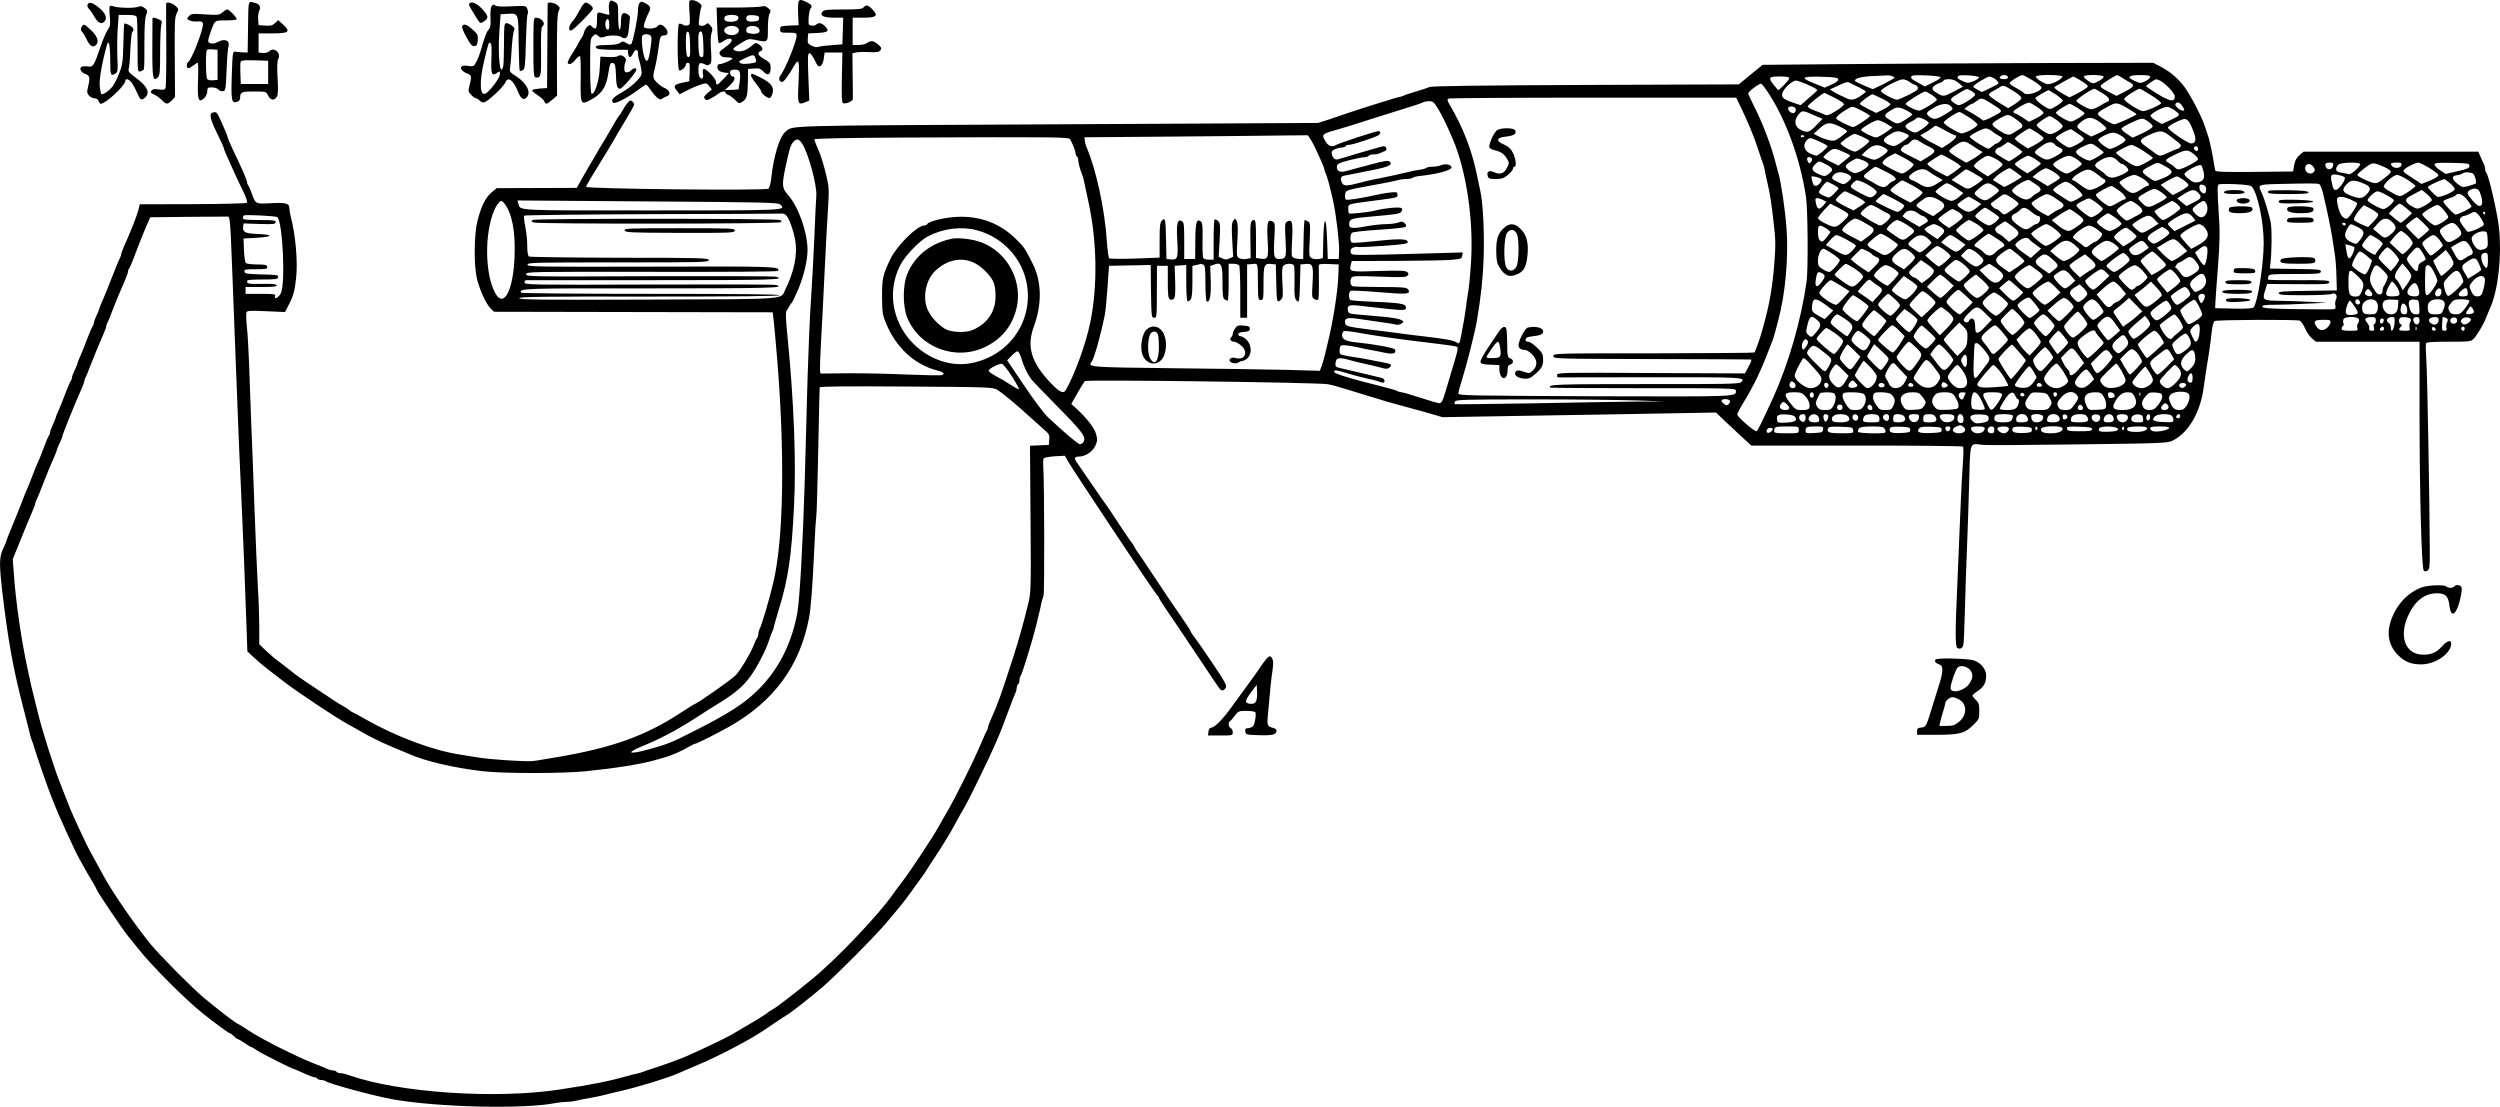 <?xml version="1.0" standalone="no"?>
<!DOCTYPE svg PUBLIC "-//W3C//DTD SVG 20010904//EN"
 "http://www.w3.org/TR/2001/REC-SVG-20010904/DTD/svg10.dtd">
<svg version="1.0" xmlns="http://www.w3.org/2000/svg"
 width="1828.456pt" height="809.497pt" viewBox="0 0 1828.456 809.497"
 preserveAspectRatio="xMidYMid meet">
<g transform="translate(-99.378,873.92) scale(0.1,-0.1)"
fill="#000000" stroke="none">
<g>
<path d="M5452 8723 c-5 -9 -7 -34 -4 -56 5 -39 4 -40 -19 -33 -72 22 -69 24
-69 -43 0 -63 -9 -74 -37 -46 -14 14 -17 14 -33 0 -10 -9 -21 -28 -25 -43 -3
-14 -15 -38 -26 -53 -10 -15 -19 -30 -19 -33 0 -3 -18 -33 -40 -67 -22 -34
-37 -65 -34 -70 10 -17 29 -9 56 23 14 18 30 30 34 26 4 -4 6 -78 5 -163 -3
-190 0 -195 70 -158 77 40 113 89 128 175 17 98 18 100 38 96 15 -3 18 -16 21
-73 3 -93 9 -115 30 -115 16 0 107 104 119 136 7 19 -21 18 -37 -1 -7 -8 -21
-15 -31 -15 -15 0 -19 7 -19 31 0 17 4 39 10 49 13 24 -33 58 -55 40 -8 -7
-38 -10 -72 -8 l-58 3 -5 -90 c-5 -92 -39 -193 -60 -180 -6 4 -10 88 -10 204
0 185 1 199 20 216 19 17 21 17 39 1 14 -13 24 -14 45 -6 36 13 102 13 125 -2
33 -21 49 -4 54 59 3 32 6 67 8 77 3 13 -4 24 -21 33 -34 17 -44 3 -45 -62 0
-31 -4 -54 -10 -52 -6 1 -10 41 -10 95 0 92 -1 94 -27 108 -24 13 -28 12 -36
-3z m-2 -164 c0 -28 -4 -39 -12 -37 -24 8 -22 78 2 78 5 0 10 -18 10 -41z"/>
</g>
<g>
<path d="M6037 8733 c-4 -3 -4 -44 0 -89 5 -74 4 -84 -12 -90 -10 -4 -26 -2
-37 5 -10 6 -23 9 -28 6 -14 -9 -13 -332 1 -340 12 -8 49 23 49 42 0 7 7 13
15 13 13 0 15 -12 13 -67 l-3 -68 -47 -10 c-64 -14 -72 -24 -45 -58 l22 -27
59 30 c32 17 77 35 99 42 36 11 40 10 58 -13 l19 -24 -32 -27 c-26 -22 -29
-30 -19 -42 11 -13 17 -12 49 6 20 11 44 26 53 34 18 16 49 19 49 5 0 -5 9
-12 20 -16 11 -3 33 -20 50 -36 28 -29 30 -29 55 -13 31 21 37 42 39 152 l1
87 44 3 c37 3 48 -1 68 -22 32 -34 53 -24 53 25 0 35 -4 41 -45 65 -46 26 -57
47 -30 58 23 8 18 32 -10 50 -23 15 -26 15 -57 -13 -40 -34 -88 -47 -119 -31
-20 11 -19 14 38 50 56 35 63 37 104 29 102 -22 99 -24 99 81 0 55 5 98 13
111 10 18 9 23 -12 40 -16 13 -30 17 -40 12 -9 -4 -88 -8 -176 -9 l-160 0 4
-125 c2 -68 7 -128 11 -133 4 -4 22 2 38 14 32 24 66 21 56 -3 -3 -8 -25 -29
-50 -46 -38 -28 -43 -35 -34 -52 8 -14 21 -19 50 -19 22 0 40 -4 40 -9 0 -10
-72 -41 -95 -41 -18 0 -20 -34 -2 -48 6 -6 25 -12 42 -14 l30 -3 -39 -42 c-43
-48 -56 -53 -56 -22 0 25 -76 103 -91 93 -6 -3 -7 -19 -4 -34 7 -31 -7 -47
-23 -27 -13 16 -14 95 0 103 5 3 21 1 34 -6 19 -11 26 -11 39 0 13 10 14 28 9
105 -4 58 -3 104 4 123 9 26 8 35 -8 54 -15 18 -21 21 -31 11 -15 -15 -45 -17
-53 -5 -5 9 8 109 18 132 10 24 -68 63 -87 43z m356 -117 c8 -21 -14 -36 -54
-36 -40 0 -54 11 -45 35 7 20 92 21 99 1z m152 -11 c0 -16 -8 -21 -39 -23 -43
-4 -62 8 -52 33 4 12 16 15 48 13 35 -2 43 -7 43 -23z m-155 -70 c28 -34 -27
-68 -76 -46 -44 20 -23 61 32 61 17 0 37 -7 44 -15z m150 0 c23 -27 4 -46 -42
-43 -33 2 -44 8 -46 22 -2 10 2 22 10 27 21 14 64 10 78 -6z m-499 -122 c3
-84 -1 -100 -20 -88 -12 7 -15 167 -4 179 15 14 22 -13 24 -91z m97 -2 c3 -84
1 -92 -15 -89 -15 3 -18 16 -21 82 -3 87 1 110 21 104 8 -3 13 -34 15 -97z
m383 -104 c7 -25 5 -26 -48 -33 -35 -4 -58 -3 -66 5 -12 12 -15 10 43 38 54
26 62 25 71 -10z m-116 -100 c4 -13 2 -45 -2 -72 l-8 -50 -50 -3 -50 -2 38 36
c35 32 44 64 18 64 -12 0 -23 29 -15 41 3 5 18 9 34 9 23 0 31 -6 35 -23z"/>
</g>
<g>
<path d="M6835 8729 c-4 -6 -6 -47 -4 -92 l4 -82 -67 -3 c-65 -3 -68 -4 -68
-27 0 -24 3 -25 60 -25 56 0 60 -2 60 -23 0 -41 -85 -250 -118 -289 -16 -20
-10 -48 11 -48 14 0 43 39 89 118 35 60 40 40 32 -128 -8 -152 -4 -161 48
-139 l31 13 -7 173 c-6 146 -4 173 8 173 7 0 23 -20 35 -44 11 -25 24 -47 29
-50 17 -10 36 14 41 56 l6 43 65 0 65 0 -4 -181 c-3 -133 0 -183 8 -189 15 -9
71 13 72 29 1 6 0 84 -1 173 l-2 162 25 6 c14 4 58 5 97 3 61 -2 74 0 84 15 9
14 6 21 -19 42 -35 28 -52 30 -79 10 -11 -8 -39 -15 -63 -15 l-43 0 0 100 0
100 80 0 c95 0 110 14 64 61 -31 33 -46 36 -64 14 -10 -12 -40 -15 -150 -15
-110 0 -140 -3 -150 -15 -24 -29 5 -45 82 -45 l69 0 -3 -97 -3 -98 -80 -6
c-44 -3 -87 -9 -97 -13 -9 -4 -29 -1 -48 9 -28 14 -31 20 -28 53 l3 37 65 3
c79 4 92 13 60 47 -25 27 -49 32 -67 14 -6 -6 -21 -9 -34 -7 -22 3 -24 7 -21
58 2 30 8 59 13 65 17 17 9 31 -26 48 -42 20 -51 21 -60 6z"/>
</g>
<g>
<path d="M2808 8543 l-3 -188 -35 1 c-19 1 -44 3 -55 5 -19 4 -20 -3 -26 -171
-6 -187 -2 -209 40 -195 11 3 21 15 21 25 0 46 8 50 101 50 88 0 89 0 104 -30
18 -35 45 -39 63 -9 10 15 11 49 6 138 -5 82 -3 124 5 139 23 43 -31 91 -65
57 -10 -10 -29 -15 -48 -13 l-31 3 0 70 0 70 97 0 c124 0 139 11 85 62 l-39
35 -23 -22 c-18 -17 -32 -21 -71 -18 l-49 3 -3 42 c-2 23 2 51 7 62 14 25 5
49 -22 56 -62 18 -56 34 -59 -172z m147 -333 l0 -85 -100 0 -100 0 -3 74 c-2
41 -1 80 2 88 4 11 28 13 103 11 l98 -3 0 -85z"/>
</g>
<g>
<path d="M5672 8718 c-7 -7 -12 -31 -12 -54 0 -51 -37 -235 -50 -248 -5 -5
-19 -2 -35 8 -23 15 -28 15 -47 1 -16 -10 -46 -15 -100 -15 -73 0 -94 -9 -65
-27 6 -4 59 -8 117 -8 l105 0 3 -27 c4 -36 18 -35 37 2 18 34 35 31 35 -5 0
-13 4 -34 9 -47 4 -13 11 -42 15 -66 6 -39 4 -45 -35 -87 -22 -24 -70 -61
-106 -81 -66 -37 -84 -57 -65 -76 12 -12 102 33 180 92 29 22 56 40 61 40 5 0
18 -15 30 -33 11 -18 31 -43 46 -57 22 -20 29 -22 43 -12 9 7 25 15 35 18 29
10 20 42 -15 58 -18 7 -46 27 -62 44 -30 32 -30 33 -6 132 6 25 15 78 20 118
11 84 14 92 41 92 30 0 34 28 9 56 -27 28 -42 30 -60 9 -14 -17 -85 -20 -96
-4 -6 10 12 63 37 111 18 35 9 48 -52 75 -3 1 -11 -3 -17 -9z m77 -237 c12 -8
13 -22 3 -92 -13 -90 -24 -112 -40 -82 -17 31 -31 156 -20 171 12 14 37 15 57
3z"/>
</g>
<g>
<path d="M1634 8705 c-3 -8 1 -22 10 -30 9 -9 28 -36 42 -61 27 -46 52 -56 74
-29 20 24 3 61 -44 99 -46 38 -73 45 -82 21z"/>
</g>
<g>
<path d="M2209 8713 c-1 -5 0 -141 1 -303 1 -162 -2 -303 -5 -313 -6 -15 -15
-17 -49 -12 -31 5 -45 3 -54 -8 -10 -12 -7 -17 20 -30 19 -9 44 -27 57 -41 30
-32 41 -32 71 -1 l24 25 -2 290 c-2 253 0 294 14 322 16 31 16 32 -10 55 -26
22 -65 31 -67 16z"/>
</g>
<g>
<path d="M4426 8712 c-5 -8 -2 -14 39 -81 42 -69 40 -67 69 -48 36 24 33 40
-15 92 -39 42 -80 58 -93 37z"/>
</g>
<g>
<path d="M4999 8713 c0 -5 -1 -145 -2 -313 l-2 -305 -50 -3 c-27 -2 -54 -7
-58 -11 -5 -5 12 -21 37 -37 25 -16 48 -37 51 -46 9 -25 19 -23 58 12 l35 30
-1 297 c0 227 3 304 13 322 11 22 10 27 -10 43 -22 18 -69 25 -71 11z"/>
</g>
<g>
<path d="M5235 8668 c-15 -29 -35 -62 -44 -73 -30 -32 -40 -60 -31 -76 7 -11
27 3 90 66 44 44 80 85 80 91 0 16 -34 44 -53 44 -9 0 -27 -22 -42 -52z"/>
</g>
<g>
<path d="M4590 8695 c-7 -9 -11 -39 -9 -84 3 -54 0 -73 -13 -88 -16 -17 -28
-48 -58 -153 -16 -55 -39 -103 -53 -112 -6 -4 -24 -4 -39 -1 -15 3 -34 3 -43
-1 -23 -9 -3 -41 35 -54 33 -12 35 -22 18 -87 -11 -42 -10 -46 12 -70 13 -14
29 -25 36 -25 6 0 17 -7 24 -15 7 -8 21 -15 32 -15 23 0 146 114 159 148 18
46 59 13 94 -75 19 -47 38 -59 60 -37 36 36 2 105 -76 155 -44 28 -50 35 -45
58 3 14 9 78 12 141 4 63 11 124 17 134 7 15 4 23 -14 37 -13 10 -32 19 -41
19 -16 0 -18 -14 -18 -147 0 -82 -3 -158 -6 -170 -23 -84 -40 77 -28 255 l9
127 50 3 c82 4 80 9 82 -214 2 -109 5 -200 8 -203 3 -3 14 0 23 5 15 10 18 37
22 205 3 107 8 199 13 206 4 6 3 22 -2 36 -10 25 -10 25 -115 20 -72 -4 -110
-2 -119 6 -11 9 -17 8 -27 -4z m-2 -381 c-5 -115 2 -135 40 -108 21 14 22 14
22 -10 0 -26 -69 -119 -103 -140 -44 -27 -50 84 -11 243 32 134 32 134 45 125
8 -5 10 -39 7 -110z"/>
</g>
<g>
<path d="M1797 8694 c-4 -4 -4 -38 0 -76 5 -61 3 -73 -16 -98 -11 -16 -35 -71
-52 -122 -47 -140 -54 -151 -93 -145 -18 3 -39 2 -46 -3 -18 -11 -5 -39 24
-50 36 -13 40 -27 26 -86 -12 -49 -11 -56 5 -74 10 -11 28 -20 41 -20 14 0 25
-8 29 -20 3 -11 11 -20 16 -20 35 0 179 134 179 166 0 23 27 16 48 -13 11 -16
29 -49 40 -75 22 -51 29 -55 54 -35 43 34 21 85 -63 146 -50 37 -59 48 -54 65
4 12 10 75 12 141 3 66 9 124 14 130 17 17 9 34 -22 50 -17 9 -33 14 -36 12
-2 -3 -6 -70 -7 -148 -3 -126 -6 -153 -29 -212 -14 -38 -37 -83 -50 -100 -25
-33 -73 -65 -83 -55 -3 3 -8 30 -11 59 -5 47 18 176 54 303 12 42 23 -13 23
-116 0 -110 3 -119 39 -96 16 10 18 22 13 123 -2 61 -1 155 3 208 l7 97 63 0
c48 0 64 -4 69 -16 3 -9 6 -103 6 -209 0 -189 0 -193 20 -188 11 3 23 10 26
15 3 5 5 88 4 184 0 120 3 187 12 211 12 32 11 36 -10 53 -19 15 -28 17 -53 8
-30 -10 -151 -7 -180 6 -8 4 -18 4 -22 0z"/>
</g>
<g>
<path d="M2620 8648 c-23 -19 -33 -20 -126 -14 -91 6 -102 5 -118 -13 -17 -19
-17 -20 4 -31 12 -6 38 -10 58 -8 29 2 37 -1 40 -15 7 -35 -82 -266 -109 -283
-13 -8 -11 -44 2 -44 6 0 22 9 36 20 14 11 29 20 33 20 4 0 5 -56 2 -125 -5
-145 3 -172 45 -134 13 13 23 34 23 51 0 25 3 28 34 28 18 0 39 -7 46 -15 7
-9 23 -15 34 -13 20 3 21 11 27 153 3 83 9 162 14 177 11 39 -24 56 -70 34
-37 -18 -54 -20 -73 -8 -9 6 -7 23 11 73 32 92 29 89 111 89 40 0 76 3 80 7 8
8 -53 73 -68 73 -6 -1 -22 -10 -36 -22z m-35 -383 l0 -110 -34 -3 c-20 -2 -37
2 -42 10 -11 16 -12 202 -2 212 4 4 23 6 43 4 l35 -3 0 -110z"/>
</g>
<g>
<path d="M2109 8605 c0 -3 -1 -100 -1 -216 -1 -222 5 -251 40 -216 15 15 17
39 17 185 0 92 4 181 8 198 8 27 6 31 -18 42 -27 13 -45 15 -46 7z"/>
</g>
<g>
<path d="M4895 8393 c0 -186 2 -218 15 -220 40 -7 43 8 41 190 -2 116 1 177 8
182 31 19 -2 65 -46 65 -17 0 -18 -14 -18 -217z"/>
</g>
<g>
<path d="M1590 8541 c-7 -15 -6 -23 4 -34 8 -8 24 -35 36 -61 23 -48 47 -59
70 -31 19 23 3 63 -43 106 -48 45 -53 46 -67 20z"/>
</g>
<g>
<path d="M4374 8546 c-3 -7 11 -43 32 -80 29 -54 41 -66 58 -64 17 2 22 11 24
44 3 37 -1 44 -38 77 -42 39 -67 46 -76 23z"/>
</g>
<g>
<path d="M14440 8270 l-555 -5 -87 -71 -87 -72 -1118 -4 c-771 -3 -1126 -8
-1143 -15 -14 -6 -59 -21 -100 -33 -41 -12 -83 -26 -92 -31 -10 -5 -23 -9 -30
-9 -11 0 -347 -106 -413 -130 -11 -4 -56 -19 -100 -34 l-81 -26 -1907 -10
c-2030 -10 -1930 -7 -1987 -53 -44 -34 -89 -182 -105 -339 -4 -38 -13 -72 -21
-79 -19 -15 -1334 -2 -1334 14 0 6 42 78 94 161 51 83 105 171 118 196 14 25
39 68 56 95 17 28 44 73 60 102 28 49 29 53 13 68 -16 14 -19 13 -37 -8 -11
-12 -28 -38 -38 -57 -11 -19 -22 -37 -26 -40 -4 -3 -20 -28 -36 -57 -16 -28
-48 -82 -70 -120 -23 -37 -51 -84 -61 -103 -11 -19 -36 -62 -56 -95 -19 -33
-46 -80 -60 -105 l-25 -45 -293 -1 -293 -1 -38 -32 c-44 -37 -77 -105 -103
-211 -23 -93 -26 -303 -6 -405 16 -81 69 -200 104 -233 l24 -23 1019 -2 1019
-2 8 -65 c4 -36 14 -150 23 -255 59 -702 50 -1331 -25 -1650 -27 -118 -85
-315 -102 -347 -5 -10 -9 -26 -9 -36 0 -10 -4 -22 -8 -27 -5 -6 -17 -30 -26
-55 -23 -60 -90 -172 -129 -217 -25 -28 -287 -213 -303 -213 -2 0 -48 -29
-102 -64 -257 -169 -503 -257 -907 -325 -33 -6 -76 -13 -95 -16 -19 -4 -55 -9
-80 -12 -49 -6 -324 12 -405 27 -27 5 -84 14 -125 20 -199 30 -467 130 -699
262 -46 27 -86 48 -89 48 -3 0 -13 6 -21 14 -9 8 -32 22 -51 33 -29 15 -86 53
-265 173 -12 8 -35 24 -51 35 -16 10 -45 33 -66 50 -20 16 -58 46 -84 65 -27
19 -70 56 -96 81 l-48 46 0 123 c0 67 -4 197 -10 289 -5 91 -17 353 -25 581
-8 228 -19 523 -25 655 -5 132 -12 319 -15 415 -4 96 -10 214 -16 262 -5 47
-6 93 -3 102 5 13 24 15 144 9 l138 -6 23 44 c37 70 48 108 58 199 14 124 -3
320 -40 461 -5 20 -9 46 -9 57 0 34 -28 41 -135 35 -114 -6 -112 -7 -140 72
-10 28 -22 54 -27 60 -4 5 -8 15 -8 22 0 17 -30 85 -105 242 -19 41 -35 78
-35 83 0 4 -9 30 -21 56 -58 133 -58 133 -82 130 -36 -5 -31 -39 22 -149 28
-57 51 -107 51 -111 0 -5 8 -27 19 -51 66 -148 90 -200 123 -267 22 -44 33
-79 28 -84 -5 -5 -183 -9 -396 -10 l-388 -1 -11 -45 c-11 -41 -56 -156 -106
-267 -10 -24 -19 -47 -19 -53 0 -6 -4 -18 -9 -28 -6 -9 -31 -71 -57 -137 -25
-66 -57 -144 -70 -173 -13 -29 -24 -56 -24 -60 0 -5 -9 -27 -20 -50 -11 -22
-20 -47 -20 -55 0 -7 -4 -17 -8 -23 -5 -5 -21 -43 -37 -84 -15 -41 -38 -99
-51 -128 -13 -29 -24 -56 -24 -60 0 -5 -9 -27 -20 -50 -11 -22 -20 -47 -20
-55 0 -7 -4 -17 -8 -23 -5 -5 -21 -43 -37 -84 -15 -41 -38 -99 -51 -128 -13
-29 -24 -56 -24 -60 0 -5 -9 -27 -20 -50 -11 -22 -20 -47 -20 -55 0 -7 -4 -17
-8 -23 -5 -5 -24 -49 -42 -99 -18 -49 -37 -94 -40 -100 -4 -5 -21 -48 -39 -95
-18 -47 -36 -92 -41 -102 -5 -9 -23 -54 -40 -100 -18 -45 -49 -125 -71 -176
-21 -51 -39 -96 -39 -100 0 -5 -10 -28 -22 -53 -30 -63 -31 -110 -8 -314 42
-357 79 -563 152 -845 16 -63 34 -131 38 -150 14 -59 21 -84 30 -105 5 -11 11
-29 13 -40 9 -34 106 -315 121 -349 7 -17 19 -47 26 -66 22 -59 150 -342 180
-395 54 -98 84 -151 107 -187 12 -21 23 -40 23 -44 0 -10 191 -294 230 -341
19 -23 55 -68 80 -99 95 -120 340 -365 461 -462 94 -76 199 -152 207 -152 5 0
17 -9 27 -20 10 -11 22 -20 26 -20 4 0 28 -13 52 -30 25 -17 47 -30 51 -30 3
0 22 -11 42 -25 34 -23 257 -135 269 -135 2 0 34 -14 70 -30 36 -17 72 -30 80
-30 7 0 17 -4 20 -10 3 -5 16 -10 29 -10 12 0 26 -4 31 -8 22 -19 359 -110
495 -134 335 -58 952 -72 1183 -27 26 5 64 9 84 9 20 0 52 4 72 9 20 5 68 15
106 21 39 7 84 16 100 21 17 5 71 18 120 29 133 31 340 94 419 129 23 10 93
40 156 67 146 62 363 176 465 244 12 8 56 37 96 65 41 27 79 52 85 55 15 7
162 122 248 195 96 81 396 383 476 479 36 43 79 95 96 115 17 20 53 67 80 105
27 37 61 85 76 105 15 20 31 43 35 51 5 8 42 67 84 130 42 63 98 156 124 205
27 50 58 106 70 125 12 19 58 109 102 200 122 249 156 329 228 525 20 55 41
108 46 117 5 10 9 27 9 37 0 11 5 23 10 26 6 3 10 16 10 29 0 12 4 26 8 31 12
14 84 250 113 365 4 19 13 53 18 75 6 22 15 62 20 88 6 27 14 53 17 59 8 12 6
856 -2 938 -2 30 -1 60 3 66 4 7 41 13 81 16 l74 4 26 -46 c37 -64 620 -941
643 -966 11 -11 19 -23 19 -27 0 -4 28 -49 63 -100 35 -50 81 -119 103 -152
22 -33 60 -89 84 -125 24 -36 72 -108 107 -160 93 -140 93 -140 108 -140 8 0
19 9 24 19 9 16 -7 46 -96 178 -58 87 -119 174 -135 194 -15 20 -28 40 -28 44
0 4 -30 51 -67 104 -62 89 -100 145 -123 181 -5 8 -22 33 -37 55 -15 22 -55
83 -90 135 -35 52 -67 100 -72 106 -4 5 -14 21 -21 35 -7 13 -16 26 -19 29 -5
4 -99 144 -164 244 -7 10 -19 28 -28 40 -9 11 -54 76 -100 144 -46 67 -94 137
-106 154 -26 35 -22 48 13 48 46 0 99 36 119 79 16 36 16 46 5 87 -13 45 -70
118 -148 189 l-33 30 45 79 c25 44 49 83 54 88 12 12 1714 -10 1779 -23 28 -5
93 -23 145 -40 51 -16 125 -38 163 -50 39 -11 90 -27 115 -35 25 -7 95 -27
155 -43 61 -16 143 -39 184 -51 l75 -22 655 11 c361 6 811 13 1001 17 l345 6
40 -39 c22 -21 80 -75 129 -121 l89 -82 770 0 c424 1 774 -3 778 -7 4 -4 4
-57 -1 -118 -5 -60 -14 -238 -20 -395 -6 -157 -15 -373 -20 -480 -16 -344 -17
-470 -1 -480 20 -12 40 -1 45 24 3 11 7 127 11 256 3 129 10 332 15 450 5 118
12 335 16 482 8 303 2 285 92 274 26 -4 342 -2 702 3 648 8 656 9 699 30 113
58 199 207 222 386 5 39 14 97 19 130 15 85 29 177 39 269 5 48 14 82 22 87
16 10 598 12 623 3 9 -4 26 -28 38 -55 11 -27 34 -61 50 -74 l30 -25 379 0
379 0 0 -527 c0 -584 15 -1132 31 -1148 6 -6 15 -6 27 1 15 10 17 28 17 130
-1 347 -18 1304 -25 1403 -4 63 -6 120 -3 128 4 10 41 13 167 13 156 0 163 1
183 23 26 28 75 111 92 157 7 19 20 50 28 68 59 133 86 383 64 586 -12 109
-75 383 -92 400 -5 6 -9 18 -9 28 0 10 -4 26 -9 36 -5 9 -16 34 -25 55 l-16
37 -639 0 -639 0 -30 -25 c-21 -18 -32 -39 -39 -72 l-8 -48 -283 -3 c-221 -2
-283 0 -286 10 -2 7 -9 45 -15 83 -14 81 -30 152 -41 180 -4 11 -13 38 -20 60
-20 66 -109 236 -152 292 -46 61 -103 108 -174 146 l-52 27 -873 -2 c-481 -2
-1124 -5 -1429 -8z m388 -86 c12 -4 22 -9 22 -13 0 -4 -36 -24 -79 -46 l-80
-38 -65 27 c-37 16 -66 31 -66 35 0 18 52 31 135 34 50 2 95 4 100 5 6 1 20
-1 33 -4z m359 -10 c2 -5 -23 -23 -56 -38 l-59 -29 -51 28 c-51 28 -57 35 -44
49 11 11 206 2 210 -10z m280 0 c2 -6 -15 -19 -38 -28 -40 -16 -45 -16 -81 0
-38 17 -44 25 -31 38 12 11 146 2 150 -10z m213 1 c0 -10 -10 -15 -30 -15 -29
0 -38 9 -23 23 13 13 53 7 53 -8z m181 -24 c35 -21 64 -45 64 -52 0 -31 -114
-65 -130 -39 -4 6 -29 22 -56 36 -28 14 -49 30 -46 37 4 13 75 57 93 57 6 0
39 -17 75 -39z m217 27 c-7 -22 -87 -60 -111 -54 -36 9 -89 45 -82 56 10 16
198 13 193 -2z m302 -1 c0 -12 -59 -47 -78 -47 -17 0 -72 41 -67 50 10 16 145
13 145 -3z m139 -9 c19 -13 44 -27 55 -33 35 -18 27 -32 -37 -65 l-64 -32 -62
32 c-52 27 -60 35 -49 47 10 13 106 73 117 73 2 0 20 -10 40 -22z m201 8 c0
-7 -16 -21 -36 -31 -34 -16 -38 -16 -75 1 -64 28 -51 44 36 44 57 0 75 -3 75
-14z m-2640 -9 c0 -13 -77 -94 -83 -86 -2 2 -15 19 -30 37 -43 54 -37 62 43
62 51 0 70 -4 70 -13z m358 -8 c2 -10 -14 -23 -48 -38 l-51 -23 -71 29 c-110
44 -102 54 43 51 103 -3 124 -6 127 -19z m1135 10 c21 -12 37 -28 37 -40 0 -3
-27 -18 -60 -34 l-61 -29 -35 19 c-32 17 -33 19 -17 34 19 17 93 59 106 60 5
1 18 -4 30 -10z m624 -10 c21 -12 46 -28 55 -36 16 -15 16 -17 -5 -32 -12 -9
-43 -27 -70 -41 l-48 -23 -42 23 c-46 25 -73 47 -66 54 4 4 133 76 136 76 1 0
19 -9 40 -21z m-1237 -19 c14 -11 30 -20 37 -20 7 0 17 -8 22 -18 8 -15 -1
-23 -62 -55 -40 -20 -79 -37 -88 -37 -25 0 -119 51 -119 64 0 16 128 84 160
85 14 0 36 -8 50 -19z m358 -7 l33 -28 -71 -37 c-75 -39 -74 -39 -137 2 -28
18 -17 41 31 60 20 7 36 17 36 22 0 4 17 8 38 8 27 0 47 -8 70 -27z m1475 16
c41 -21 107 -93 107 -115 0 -43 -34 -38 -125 17 -47 29 -85 55 -85 58 0 7 62
49 73 50 5 1 18 -4 30 -10z m-2572 -32 c69 -32 71 -35 53 -50 -10 -9 -40 -35
-65 -57 l-46 -40 -59 20 c-74 25 -88 42 -69 80 18 36 71 80 95 80 10 0 51 -15
91 -33z m307 14 c9 -5 38 -20 65 -32 26 -13 47 -27 47 -30 0 -4 -18 -18 -40
-33 -41 -27 -68 -32 -98 -17 -9 5 -30 15 -47 22 -16 7 -41 20 -54 29 l-24 15
59 27 c68 31 68 31 92 19z m-607 -62 c133 -198 241 -494 282 -774 13 -90 16
-530 4 -615 -41 -286 -131 -598 -245 -850 -74 -162 -111 -238 -120 -244 -13
-8 -142 103 -142 122 0 8 24 53 53 100 66 108 122 224 176 367 13 33 26 69 31
80 4 11 13 39 19 63 6 23 16 59 21 80 52 192 76 466 60 672 -10 137 -40 339
-60 405 -5 17 -13 48 -19 70 -31 126 -97 299 -162 425 -21 42 -39 81 -39 86 0
14 82 75 95 71 5 -2 26 -28 46 -58z m1812 -4 c27 -17 46 -36 45 -45 -2 -8 -24
-27 -50 -43 l-47 -29 -71 43 c-38 24 -70 49 -70 55 0 6 10 16 23 23 12 6 36
20 52 30 33 20 30 21 118 -34z m-323 10 c17 -9 30 -21 30 -28 0 -15 -96 -77
-119 -77 -9 0 -27 9 -41 20 -29 22 -25 28 47 71 58 34 48 32 83 14z m959 -16
c53 -33 64 -55 34 -66 -10 -4 -35 -17 -55 -30 -21 -13 -47 -23 -59 -23 -22 0
-109 49 -109 61 0 13 110 87 132 89 4 0 29 -14 57 -31z m357 -16 c41 -25 74
-52 74 -58 0 -6 -30 -23 -66 -38 -63 -25 -68 -25 -98 -10 -58 30 -106 66 -106
79 0 12 95 73 114 74 4 0 42 -21 82 -47z m-696 5 c27 -18 50 -38 50 -45 0 -7
-21 -24 -46 -39 -46 -27 -46 -27 -78 -9 -37 21 -76 55 -76 67 0 6 83 55 98 58
1 0 25 -15 52 -32z m-907 -3 c20 -14 37 -30 37 -35 0 -12 -111 -80 -130 -80
-27 1 -102 39 -98 51 4 13 126 89 142 89 6 0 28 -11 49 -25z m-713 -20 c39
-19 70 -41 70 -49 0 -7 -27 -30 -61 -50 -51 -31 -64 -34 -82 -24 -12 6 -44 19
-72 29 -27 9 -50 23 -50 30 0 10 108 97 123 99 1 0 34 -16 72 -35z m346 -6
c35 -16 64 -36 64 -42 0 -7 -23 -24 -52 -38 l-52 -26 -58 29 c-31 15 -59 32
-62 37 -5 7 78 70 93 71 2 0 32 -14 67 -31z m-1030 -64 c52 -107 99 -221 129
-315 15 -47 31 -94 36 -105 4 -11 10 -36 13 -55 3 -19 11 -55 17 -80 19 -80
28 -142 45 -290 15 -124 15 -167 5 -295 -12 -161 -33 -287 -71 -427 -5 -21
-14 -53 -19 -70 -12 -47 -49 -150 -56 -157 -3 -3 -335 -5 -738 -6 -725 0 -732
0 -732 -20 0 -20 7 -20 715 -22 393 -1 721 -2 728 -3 9 0 5 -16 -15 -51 l-27
-51 -686 3 c-644 4 -685 3 -688 -14 -2 -9 2 -17 10 -18 7 0 311 0 675 1 678 1
697 0 661 -36 -12 -13 -115 -15 -701 -14 -651 0 -718 -2 -694 -26 2 -2 309 -4
681 -4 656 0 676 0 676 -19 0 -44 24 -43 -1030 -40 -911 4 -1000 5 -1000 20 0
9 11 52 25 95 34 106 96 351 110 434 31 183 44 304 50 461 6 181 -4 401 -24
490 -5 24 -15 69 -21 99 -39 198 -102 360 -206 538 -14 23 -16 34 -7 40 6 4
482 7 1058 7 l1047 0 34 -70z m1826 31 c99 -64 98 -56 19 -98 -38 -21 -72 -34
-75 -29 -4 5 -35 26 -70 47 l-65 37 24 19 c13 10 27 18 32 18 4 0 19 9 33 20
34 26 40 25 102 -14z m-4046 -33 c32 -52 66 -120 112 -228 103 -238 157 -613
133 -928 -6 -89 -16 -184 -22 -212 -5 -27 -11 -68 -13 -90 -5 -43 -16 -111
-36 -212 -12 -62 -12 -62 -35 -47 -22 14 -82 25 -245 44 -41 4 -127 15 -190
24 -63 8 -153 20 -200 25 -157 20 -175 25 -178 47 -6 39 16 44 118 28 52 -8
127 -19 165 -24 39 -5 79 -12 90 -15 11 -3 29 0 39 8 19 14 19 15 -5 27 -13 8
-69 17 -124 22 -55 5 -136 12 -180 16 -74 6 -80 9 -83 31 -6 39 9 44 104 32
258 -30 305 -34 316 -23 8 8 8 15 -1 26 -13 16 -80 23 -273 30 -65 3 -122 7
-128 11 -14 9 -13 62 3 67 6 3 59 1 117 -3 58 -4 148 -11 201 -15 100 -7 124
1 99 31 -10 12 -48 15 -200 15 -104 0 -195 3 -204 6 -17 7 -21 41 -7 63 8 12
42 13 203 7 162 -6 197 -5 206 7 10 11 9 17 -3 27 -12 10 -59 12 -211 7 -212
-7 -214 -7 -200 48 l6 25 328 1 c180 1 361 4 402 8 69 6 75 8 78 30 l4 24
-309 -9 c-169 -5 -353 -9 -408 -9 -96 0 -100 1 -103 23 -2 16 3 25 20 31 13 5
27 7 31 4 4 -3 89 1 188 8 134 9 179 16 179 26 0 28 -56 29 -298 3 -56 -6
-107 -8 -112 -5 -14 9 -12 61 3 72 6 6 95 15 197 22 101 6 189 16 194 21 7 7
5 16 -6 26 -14 14 -22 15 -49 5 -17 -6 -57 -11 -87 -11 -31 0 -97 -7 -148 -16
-107 -20 -127 -16 -122 23 3 31 19 36 158 48 200 18 213 20 224 38 8 13 8 20
-2 25 -14 9 -128 -2 -182 -17 -32 -9 -115 -20 -180 -24 -22 -2 -25 2 -25 33 0
39 -13 35 185 61 180 24 175 22 175 44 0 17 -6 20 -35 18 -19 -1 -57 -6 -85
-12 -151 -33 -251 -49 -258 -41 -5 4 -7 20 -5 36 4 33 2 32 203 69 83 14 164
31 181 36 17 5 46 9 65 9 19 0 39 4 45 9 5 5 32 12 59 14 123 13 225 41 225
62 0 20 -46 30 -76 16 -14 -6 -42 -11 -62 -11 -21 0 -42 -4 -47 -9 -6 -5 -28
-11 -50 -14 -22 -2 -69 -12 -105 -21 -36 -9 -85 -20 -110 -25 -135 -27 -169
-34 -215 -47 -97 -26 -123 -27 -134 -5 -17 31 -13 50 12 55 12 2 60 12 107 21
214 40 252 54 230 80 -11 13 -36 10 -145 -20 -33 -9 -76 -20 -95 -25 -19 -5
-54 -14 -77 -21 -48 -15 -76 -1 -71 35 2 17 19 25 88 43 47 12 97 22 112 22
15 1 30 6 33 11 3 6 19 10 36 10 16 0 37 4 47 9 9 5 25 12 34 15 20 6 14 36
-8 36 -7 0 -82 -21 -166 -46 -84 -25 -160 -47 -168 -50 -21 -6 -37 7 -45 36
-4 20 -1 27 22 38 15 6 37 12 49 12 13 0 26 5 29 10 3 6 15 10 26 10 26 0 198
57 216 71 18 15 16 29 -3 29 -19 0 -281 -86 -306 -100 -32 -18 -58 -11 -78 23
-33 53 -30 57 80 87 56 16 150 45 260 81 47 15 146 46 220 69 74 22 142 45
150 50 8 5 29 9 46 9 26 1 35 -6 60 -46z m4385 5 c27 -17 49 -37 49 -44 0 -7
-24 -25 -53 -39 l-53 -27 -46 31 c-25 17 -51 31 -57 31 -6 0 -11 6 -11 13 0
11 91 65 114 66 4 1 30 -13 57 -31z m670 -15 c32 -19 59 -37 59 -39 0 -8 -146
-74 -162 -74 -10 0 -43 16 -74 36 -65 41 -64 44 26 93 62 34 67 34 151 -16z
m393 22 c19 -29 20 -35 4 -35 -22 1 -61 37 -54 49 12 18 33 13 50 -14z m-1690
-4 c17 -19 16 -20 -21 -44 -86 -54 -104 -58 -140 -29 -27 21 -21 31 37 65 55
31 101 34 124 8z m926 -12 c27 -17 50 -34 50 -38 0 -12 -80 -61 -100 -61 -23
0 -109 51 -110 65 0 9 86 64 102 65 4 0 30 -14 58 -31z m-2063 -5 c3 -8 0 -21
-6 -27 -14 -14 -44 2 -49 27 -5 22 46 22 55 0z m482 -14 c34 -17 61 -34 61
-39 0 -11 -106 -81 -123 -81 -17 0 -115 49 -123 61 -6 10 31 43 81 71 39 22
34 23 104 -12z m334 -1 c20 -11 37 -23 37 -27 0 -4 -24 -22 -53 -40 -58 -35
-58 -35 -124 8 -32 21 -29 32 20 62 45 28 58 28 120 -3z m1957 2 c46 -33 44
-35 -40 -74 l-55 -25 -40 23 c-22 13 -41 29 -43 37 -3 14 87 64 121 66 9 1 35
-11 57 -27z m-2631 -38 l55 -23 -40 -41 c-55 -57 -67 -62 -109 -45 -57 24 -66
74 -22 124 23 25 29 24 116 -15z m1129 -14 c35 -23 61 -46 59 -52 -7 -21 -99
-69 -121 -63 -36 10 -126 66 -126 79 0 13 96 77 115 77 6 0 38 -18 73 -41z
m345 -15 c50 -36 54 -52 21 -69 -10 -6 -32 -19 -47 -29 -31 -21 -50 -16 -119
31 -26 18 -35 30 -30 39 10 17 91 63 112 63 8 0 37 -15 63 -35z m295 -4 c23
-17 42 -36 42 -44 0 -17 -68 -60 -94 -58 -23 1 -96 51 -96 66 0 12 78 66 96
66 6 0 30 -14 52 -30z m-968 5 c17 -9 30 -20 30 -25 0 -13 -79 -70 -97 -70
-24 0 -73 30 -73 45 0 8 16 22 35 31 20 9 38 20 41 25 8 13 31 11 64 -6z
m1283 -20 c26 -20 47 -40 47 -45 0 -5 -25 -21 -56 -35 l-55 -25 -44 25 c-62
37 -69 48 -45 70 58 53 91 55 153 10z m385 -32 c-2 -8 -35 -30 -74 -48 l-72
-33 -41 27 c-22 14 -41 31 -41 38 0 6 24 22 53 36 100 47 98 46 140 19 21 -14
37 -32 35 -39z m267 33 c9 -13 24 -46 34 -74 20 -54 14 -82 -20 -82 -24 0
-169 99 -169 116 0 13 95 62 122 63 10 1 25 -10 33 -23z m-2213 -12 l42 -27
-27 -21 c-14 -11 -41 -29 -60 -39 -33 -18 -34 -18 -90 8 -31 15 -55 31 -52 35
12 19 101 70 122 70 13 0 42 -12 65 -26z m-338 -23 c46 -22 55 -31 45 -39 -60
-50 -80 -62 -100 -62 -26 0 -81 18 -117 38 l-23 13 43 39 c52 47 75 49 152 11z
m766 -26 c34 -19 66 -35 71 -35 25 0 3 -30 -42 -60 l-51 -33 -57 29 c-31 16
-67 36 -80 46 l-23 18 32 17 c18 10 42 26 54 35 11 10 24 17 28 18 3 0 34 -16
68 -35z m338 -2 c11 -10 35 -26 53 -36 31 -17 31 -18 14 -37 -10 -11 -23 -20
-28 -20 -6 0 -21 -10 -34 -22 -21 -20 -25 -20 -50 -7 -46 23 -113 70 -113 78
0 12 93 60 116 61 12 0 30 -8 42 -17z m334 -14 c26 -17 48 -35 48 -39 0 -11
-24 -29 -72 -55 l-42 -22 -48 31 c-26 17 -48 36 -48 41 0 11 90 73 109 75 2 0
26 -14 53 -31z m306 -12 c36 -24 41 -31 31 -44 -15 -18 -83 -53 -102 -53 -18
0 -97 57 -97 70 0 14 102 70 114 63 6 -4 30 -20 54 -36z m-1272 8 c41 -17 39
-23 -22 -64 -51 -35 -63 -37 -104 -16 -41 21 -38 38 13 69 49 30 65 31 113 11z
m1930 -14 c96 -73 95 -72 83 -87 -6 -8 -15 -14 -20 -14 -5 0 -32 -11 -61 -25
-63 -31 -73 -31 -108 -2 -16 12 -45 33 -64 47 -54 38 -48 51 49 92 57 24 77
22 121 -11z m-352 -2 c20 -12 36 -27 36 -34 0 -14 -90 -65 -115 -65 -19 0 -85
51 -85 66 0 13 78 53 107 53 12 1 38 -8 57 -20z m-1889 -10 c25 -12 48 -25 50
-30 7 -10 -84 -78 -103 -79 -24 0 -113 51 -106 61 10 17 86 69 101 69 7 0 33
-10 58 -21z m-4038 -16 c10 -16 24 -39 30 -53 6 -14 25 -55 42 -91 17 -37 31
-72 31 -78 0 -6 4 -19 9 -29 10 -17 32 -98 56 -207 22 -101 46 -307 43 -365
l-3 -55 -40 0 -40 0 -5 140 c-6 182 -24 182 -28 1 l-3 -135 -29 -6 c-16 -3
-39 -1 -51 5 -21 12 -22 16 -16 136 5 114 4 125 -13 134 -10 5 -21 10 -24 10
-3 0 -7 -64 -8 -142 l-3 -143 -25 0 c-14 0 -34 4 -44 9 -18 8 -18 17 -12 129
7 130 0 155 -35 136 -18 -9 -19 -18 -13 -133 7 -132 5 -139 -44 -141 -41 -1
-45 16 -38 145 6 111 5 120 -13 129 -36 20 -43 -7 -36 -137 8 -133 4 -143 -56
-134 l-29 4 0 139 c0 114 -3 139 -14 139 -26 0 -29 -20 -27 -151 l2 -127 -30
-7 c-17 -3 -39 -1 -52 5 -21 12 -22 15 -15 131 5 83 3 126 -5 141 -11 21 -12
21 -26 2 -11 -15 -12 -44 -7 -141 l7 -122 -27 -12 c-20 -10 -32 -10 -52 0
l-27 12 7 123 c6 111 4 124 -12 139 -10 10 -22 14 -25 10 -4 -3 -7 -71 -7
-150 l0 -143 -34 0 c-19 0 -38 5 -42 12 -4 6 -6 66 -5 133 2 92 -1 124 -11
133 -32 26 -41 -2 -42 -139 l-1 -134 -40 0 -40 0 0 133 c0 113 -2 135 -16 143
-34 19 -42 -13 -35 -139 8 -131 3 -146 -51 -140 l-28 3 -3 135 c-3 158 -5 171
-30 146 -14 -14 -17 -37 -17 -144 l0 -127 -180 -7 c-99 -3 -184 -2 -189 2 -5
5 -13 62 -17 127 -15 232 -80 530 -149 686 -5 12 -11 33 -12 47 l-3 25 620 5
c341 3 709 6 817 8 l197 2 18 -27z m3613 23 c0 -11 -19 -15 -25 -6 -3 5 1 10
9 10 9 0 16 -2 16 -4z m-5369 -26 c23 -44 39 -85 39 -101 0 -10 5 -21 10 -24
6 -3 10 -16 10 -27 0 -20 13 -68 31 -113 4 -11 10 -31 12 -45 3 -14 17 -77 30
-140 64 -293 70 -613 16 -884 -31 -154 -111 -377 -178 -496 -19 -35 -47 -22
-120 56 -136 146 -169 260 -116 404 61 167 58 329 -9 462 -58 115 -62 121
-128 185 -110 105 -240 157 -398 157 -94 0 -230 -30 -245 -54 -3 -6 -13 -10
-21 -10 -52 0 -201 -147 -248 -245 -56 -118 -61 -140 -61 -275 1 -114 3 -131
29 -195 73 -177 207 -302 373 -345 48 -12 62 -26 35 -34 -10 -4 -126 -1 -258
4 -131 6 -327 10 -434 9 l-195 -2 -4 24 c-1 13 2 110 8 214 6 105 18 334 26
510 9 176 19 385 25 464 8 130 7 152 -11 230 -25 102 -43 160 -70 218 -10 24
-19 47 -19 53 0 6 216 11 628 13 1158 5 1234 4 1243 -13z m5480 -16 c33 -15
59 -30 59 -34 0 -12 -69 -70 -83 -70 -7 1 -28 9 -47 18 -41 20 -52 62 -24 93
22 24 25 24 95 -7z m-7443 -11 c47 -69 114 -314 106 -390 -2 -26 -9 -160 -14
-298 -6 -137 -17 -344 -25 -460 -8 -115 -19 -374 -25 -575 -5 -201 -15 -531
-20 -735 -14 -473 -37 -881 -55 -980 -45 -239 -147 -431 -308 -582 -92 -86
-204 -157 -418 -266 -199 -102 -222 -111 -374 -152 -136 -36 -154 -23 -35 26
136 56 257 120 393 208 64 42 145 93 180 114 102 63 165 116 213 181 50 65
121 202 144 276 7 25 17 50 20 55 4 6 10 21 13 35 2 14 19 71 36 128 69 224
94 389 112 754 17 329 0 764 -48 1252 -13 130 -14 172 -5 185 7 9 15 23 19 31
4 8 10 18 15 21 5 3 26 46 47 95 42 96 71 218 71 294 0 131 -66 317 -144 405
-43 48 -45 72 -16 206 26 125 36 158 56 180 23 26 39 24 62 -8z m8180 9 c15
-10 43 -26 63 -35 55 -25 54 -39 -7 -76 l-53 -32 -63 32 c-88 44 -92 48 -72
70 10 11 22 19 29 19 7 0 20 9 30 20 22 25 39 25 73 2z m372 -22 c14 -9 38
-25 54 -35 l30 -18 -27 -21 c-14 -12 -41 -29 -60 -39 l-33 -18 -62 37 c-34 20
-62 42 -62 48 0 7 21 27 48 44 50 33 66 33 112 2z m323 -11 c26 -17 49 -35 52
-39 4 -7 -86 -70 -100 -70 -3 0 -27 14 -55 31 -43 26 -48 33 -40 50 6 10 16
19 23 19 7 0 23 9 37 20 14 11 28 20 31 20 3 0 27 -14 52 -31z m288 15 c7 -9
23 -20 36 -25 36 -13 27 -33 -27 -62 -62 -33 -70 -33 -121 -1 -46 29 -45 31
21 78 41 29 72 32 91 10z m317 -24 c23 -17 42 -32 42 -35 0 -7 -72 -51 -95
-59 -14 -4 -37 4 -69 24 -55 35 -52 47 18 80 54 25 56 25 104 -10z m-1570 4
c18 -8 32 -21 32 -27 -1 -16 -76 -67 -98 -66 -9 0 -34 8 -55 17 l-38 17 25 24
c54 51 86 59 134 35z m1903 -29 c38 -25 69 -48 69 -50 0 -9 -76 -52 -103 -59
-24 -6 -41 1 -98 40 -38 26 -69 51 -69 55 0 10 91 57 113 58 10 1 49 -19 88
-44z m399 15 c0 -13 -5 -18 -15 -14 -8 4 -15 12 -15 20 0 8 7 14 15 14 8 0 15
-9 15 -20z m-2571 -32 c27 -12 31 -17 20 -26 -8 -7 -29 -23 -47 -38 l-32 -26
-55 27 c-30 14 -55 30 -55 35 0 4 16 21 36 37 40 32 43 32 133 -9z m2538 -4
c18 -14 33 -31 33 -39 0 -14 -116 -75 -143 -75 -8 0 -20 7 -28 16 -7 8 -26 22
-42 31 -36 18 -29 26 50 64 73 35 88 35 130 3z m-2047 -78 c0 -15 -65 -66 -85
-66 -17 0 -121 53 -139 70 -13 12 10 37 53 60 l36 18 68 -35 c37 -20 67 -41
67 -47z m279 33 c39 -22 69 -45 66 -49 -3 -5 -27 -23 -52 -41 l-47 -31 -51 26
c-61 32 -102 62 -93 71 10 10 93 63 100 64 3 1 38 -17 77 -40z m327 5 c24 -14
44 -31 44 -38 0 -7 -24 -29 -54 -50 l-54 -37 -51 33 c-28 18 -51 38 -51 43 0
16 81 75 103 75 10 0 38 -12 63 -26z m284 1 c22 -14 40 -29 40 -33 0 -4 -22
-21 -49 -39 l-49 -32 -46 29 c-25 16 -46 34 -46 39 0 11 79 60 98 61 7 0 30
-11 52 -25z m303 0 c20 -14 37 -30 37 -34 0 -13 -91 -71 -111 -71 -24 0 -99
51 -99 67 0 15 86 62 115 63 11 0 37 -11 58 -25z m303 -16 c9 -10 22 -19 27
-19 15 0 47 -31 47 -45 0 -16 -85 -55 -119 -55 -15 0 -36 9 -46 20 -10 12 -33
30 -51 41 -41 25 -36 39 23 72 51 27 85 24 119 -14z m-2241 21 c4 -6 1 -18 -6
-26 -10 -12 -14 -12 -20 -2 -5 7 -9 19 -9 26 0 15 26 16 35 2z m379 -15 c20
-8 36 -21 36 -29 0 -22 -79 -68 -105 -62 -34 9 -69 41 -60 55 9 16 66 51 81
51 6 0 28 -7 48 -15z m-274 -29 c52 -26 56 -41 18 -69 -24 -18 -30 -19 -60 -7
-64 26 -73 45 -36 80 27 24 23 25 78 -4z m2469 -7 c60 -31 70 -47 42 -68 -12
-10 -42 -24 -66 -33 -42 -16 -44 -16 -77 7 -71 51 -71 52 4 91 54 28 50 28 97
3z m1239 -1 c-3 -26 -36 -37 -49 -16 -17 25 -9 38 22 38 26 0 30 -3 27 -22z
m197 12 c8 -14 -67 -81 -83 -75 -8 3 -31 8 -53 11 -30 5 -39 11 -39 27 0 11 8
26 18 33 20 16 148 19 157 4z m178 -23 c26 -11 47 -26 47 -33 0 -6 -17 -25
-37 -40 -69 -54 -70 -54 -142 -24 -36 16 -66 33 -66 39 0 6 24 29 54 51 58 44
60 44 144 7z m125 16 c-4 -22 -44 -29 -64 -13 -24 21 -16 30 27 30 33 0 40 -3
37 -17z m203 -22 c35 -21 65 -45 67 -52 1 -9 -22 -24 -60 -40 l-63 -25 -50 32
c-91 59 -91 59 -75 75 19 19 81 48 101 49 8 0 44 -17 80 -39z m294 15 c0 -16
-15 -23 -87 -39 l-87 -20 -41 27 c-22 14 -40 33 -40 41 0 13 19 15 128 13 118
-3 127 -4 127 -22z m-1945 -42 c11 -48 0 -70 -40 -78 -25 -4 -39 0 -66 22 -19
15 -34 32 -34 37 0 20 110 78 123 65 5 -4 12 -25 17 -46z m804 34 c11 -16 13
-25 4 -35 -25 -31 -75 -2 -63 37 8 26 40 26 59 -2z m-3126 -35 c72 -37 88 -57
53 -68 -10 -3 -26 -14 -36 -25 -23 -26 -47 -25 -93 3 -20 12 -49 29 -64 36
-17 9 -25 19 -20 27 6 12 70 61 82 63 3 1 38 -15 78 -36z m312 2 c8 -7 35 -24
59 -38 l44 -25 -42 -26 c-51 -33 -81 -33 -131 -1 -22 14 -44 25 -49 25 -5 0
-14 6 -20 13 -8 11 -7 18 7 29 49 43 97 51 132 23z m638 -5 c23 -17 42 -32 42
-34 0 -7 -123 -77 -129 -74 -3 2 -23 14 -44 27 l-38 24 22 23 c20 21 84 62
100 63 3 1 25 -13 47 -29z m255 14 c37 -19 67 -44 67 -55 0 -5 -20 -20 -45
-34 l-44 -27 -56 34 -56 33 28 23 c23 19 56 38 71 41 2 1 17 -6 35 -15z m-557
-25 c29 -16 56 -34 59 -38 2 -5 -20 -24 -51 -44 -61 -38 -53 -39 -138 13 l-39
24 22 15 c12 9 34 26 49 38 15 12 31 23 36 23 5 0 33 -14 62 -31z m872 14 c15
-10 36 -26 46 -35 11 -10 23 -18 27 -18 4 0 9 -6 12 -14 7 -17 -82 -66 -117
-66 -12 0 -41 16 -65 35 -24 19 -48 35 -52 35 -24 0 -3 28 39 52 55 32 73 34
110 11z m-1800 -18 c34 -18 33 -31 -4 -59 -25 -18 -27 -18 -65 0 -50 22 -55
31 -33 55 21 23 60 24 102 4z m4589 -25 c6 -19 8 -38 5 -42 -4 -4 -28 -12 -53
-19 -44 -12 -47 -11 -83 17 -43 34 -43 58 -1 62 17 2 34 8 40 13 5 6 26 9 45
7 30 -3 37 -8 47 -38z m-955 2 c13 -13 -42 -91 -64 -92 -17 0 -21 9 -33 69 -5
22 -3 36 5 41 14 9 78 -4 92 -18z m-1476 -9 c40 -25 58 -53 35 -53 -4 0 -24
-10 -43 -23 -57 -39 -73 -39 -121 0 -23 20 -42 41 -42 47 0 13 83 56 109 56
10 0 38 -12 62 -27z m1937 -9 c31 -21 57 -41 57 -46 0 -4 -25 -24 -56 -44 -61
-39 -55 -39 -133 6 -19 10 -38 25 -42 32 -10 16 67 87 96 88 11 0 46 -16 78
-36z m-4289 6 c11 -11 -20 -50 -40 -50 -15 0 -19 6 -28 44 -7 28 -6 29 26 22
18 -3 37 -11 42 -16z m2648 -6 c21 -15 38 -32 38 -39 0 -7 -26 -26 -57 -43
l-58 -30 -44 37 -45 38 25 15 c33 21 82 46 93 47 6 1 27 -11 48 -25z m-1079
-33 c44 -28 47 -45 9 -65 -16 -8 -34 -22 -41 -30 -8 -9 -25 -16 -39 -16 -29 0
-102 46 -102 65 0 22 108 88 125 77 5 -4 27 -18 48 -31z m3032 6 c23 -20 36
-38 31 -45 -13 -21 -110 -60 -126 -52 -8 5 -28 22 -45 40 -29 30 -29 32 -10
43 21 13 96 46 106 46 3 1 23 -14 44 -32z m-4298 11 c49 -22 103 -60 103 -74
0 -7 -11 -21 -24 -29 -22 -15 -28 -14 -95 21 -39 20 -71 41 -71 47 0 15 31 47
46 47 7 0 26 -5 41 -12z m364 -25 c38 -21 71 -44 73 -50 3 -7 -16 -27 -41 -44
l-46 -32 -41 21 c-72 39 -106 61 -106 72 0 9 76 70 88 70 2 0 35 -17 73 -37z
m3302 13 c50 -21 56 -41 21 -77 -33 -34 -51 -36 -119 -10 -60 23 -67 43 -28
83 31 33 56 34 126 4z m-3883 -6 c22 -11 40 -24 40 -28 0 -5 -15 -23 -33 -40
-33 -32 -34 -32 -69 -17 -20 8 -38 20 -41 27 -4 11 48 78 60 78 2 0 22 -9 43
-20z m1740 3 c42 -27 90 -76 84 -85 -3 -4 -23 -17 -45 -29 -39 -19 -41 -20
-68 -2 -15 10 -44 29 -64 41 -21 13 -37 28 -37 33 0 12 72 59 90 59 9 0 27 -7
40 -17z m-879 -5 c14 -7 40 -24 58 -37 l34 -24 -32 -29 c-17 -15 -42 -28 -54
-28 -25 0 -117 54 -117 68 0 9 68 60 81 61 4 1 17 -5 30 -11z m320 -11 c19
-12 34 -27 33 -32 0 -5 -22 -25 -48 -43 -43 -30 -51 -32 -76 -22 -16 7 -36 20
-45 30 -15 16 -13 20 26 54 50 42 64 44 110 13z m1885 -6 c42 -56 84 -260 84
-408 0 -155 -43 -431 -73 -471 -7 -9 -45 -12 -146 -10 l-136 3 1 30 c0 17 9
136 19 265 15 205 16 259 5 419 -9 143 -9 185 0 191 7 4 62 5 124 2 84 -4 114
-9 122 -21z m491 21 c7 -4 19 -35 27 -67 29 -121 54 -242 66 -315 6 -41 15
-100 20 -130 5 -30 11 -102 12 -160 l3 -105 -212 -3 c-180 -2 -213 -5 -213
-17 0 -13 28 -15 186 -15 105 0 193 4 204 10 25 13 43 -15 28 -43 -5 -10 -7
-29 -4 -42 4 -14 1 -25 -7 -27 -6 -2 -128 -2 -269 0 -212 3 -258 7 -258 18 0
11 19 14 83 14 46 0 153 3 238 8 l154 7 -115 6 c-63 4 -166 7 -228 8 -129 1
-134 4 -111 78 l14 45 228 -1 c201 -2 227 0 227 14 0 14 -26 16 -221 15 -121
-1 -223 1 -226 4 -3 2 -2 13 1 23 5 17 21 18 193 18 170 0 188 2 191 17 3 16
-13 18 -185 20 l-188 3 3 25 c12 94 13 271 2 320 -17 75 -49 178 -66 212 -28
55 -25 57 104 61 257 6 307 6 319 -1z m-829 -25 c2 -10 1 -25 -2 -33 -9 -24
-46 2 -46 32 0 21 4 25 22 22 13 -2 24 -11 26 -21z m-635 -22 c43 -32 62 -65
37 -65 -6 0 -28 -11 -50 -25 -22 -14 -48 -25 -57 -25 -10 1 -38 19 -63 40 -33
29 -42 42 -33 51 13 13 94 57 108 58 6 0 31 -15 58 -34z m307 -11 c22 -15 40
-32 40 -38 0 -6 -29 -26 -65 -44 -70 -36 -80 -35 -124 12 -28 29 -27 31 37 67
60 34 64 34 112 3z m2331 -1 c21 -55 23 -92 4 -99 -12 -5 -28 5 -56 37 -43 49
-47 63 -21 78 33 19 62 13 73 -16z m-2061 -3 c31 -31 25 -44 -33 -72 l-52 -26
-34 28 -33 28 48 31 c58 36 77 38 104 11z m1675 -11 c19 -17 35 -36 35 -43 0
-6 -23 -24 -51 -40 -46 -25 -54 -27 -78 -15 -66 33 -77 59 -33 82 15 8 41 22
57 31 17 9 31 16 32 16 1 0 18 -14 38 -31z m-4178 -15 c40 -20 70 -40 67 -45
-3 -6 -23 -21 -45 -34 l-39 -25 -65 32 c-36 18 -65 38 -65 44 0 12 55 64 68
64 4 0 40 -16 79 -36z m3880 9 c26 -14 51 -30 54 -36 9 -12 -53 -67 -76 -67
-22 0 -115 52 -115 64 0 17 53 66 72 66 9 0 39 -12 65 -27z m-3600 -30 c40
-21 73 -42 73 -47 0 -17 -33 -46 -51 -46 -13 0 -136 59 -157 76 -4 3 51 54 58
54 3 0 38 -17 77 -37z m865 6 c27 -18 47 -36 45 -42 -4 -14 -88 -75 -103 -76
-6 -1 -19 8 -29 19 -10 11 -23 20 -30 20 -7 0 -20 9 -29 19 -17 18 -16 20 9
38 14 10 36 26 48 35 30 23 33 23 89 -13z m306 6 c71 -47 76 -53 62 -70 -7 -8
-16 -15 -21 -15 -5 0 -27 -11 -48 -25 l-38 -26 -40 21 c-46 24 -90 67 -79 77
20 20 93 62 109 62 9 1 34 -10 55 -24z m3020 -17 c18 -23 32 -45 32 -50 0 -9
-97 -58 -115 -58 -16 0 -97 88 -91 98 3 5 23 15 46 22 23 7 43 17 46 22 13 21
51 6 82 -34z m-3863 -2 c52 -29 51 -52 -2 -89 l-41 -29 -61 33 c-34 19 -61 38
-61 44 0 6 9 17 21 25 11 8 28 20 37 27 25 19 63 15 107 -11z m267 -2 l42 -27
-34 -28 c-19 -16 -45 -29 -58 -29 -23 0 -82 37 -82 52 0 8 70 58 83 58 4 0 26
-12 49 -26z m2741 7 c25 -11 47 -23 50 -28 6 -12 -61 -113 -76 -113 -27 0 -47
27 -61 79 -8 30 -12 61 -9 68 7 18 44 16 96 -6z m-3855 -5 l24 -13 -25 -29
c-29 -33 -43 -27 -53 24 -5 27 -4 32 12 32 11 -1 30 -7 42 -14z m1968 1 c28
-16 68 -50 77 -63 7 -12 -62 -64 -85 -64 -18 0 -107 72 -108 86 0 7 19 21 43
32 50 25 47 24 73 9z m-11615 -24 c57 -69 84 -207 76 -391 -9 -248 -79 -380
-141 -267 -76 138 -80 438 -8 605 15 37 40 70 52 70 4 0 13 -8 21 -17z m2021
-11 c42 -42 48 -42 -942 -42 -1010 0 -959 -3 -975 49 l-7 24 953 -7 c882 -6
955 -8 971 -24z m9928 -3 c42 -34 43 -51 2 -72 -15 -8 -40 -21 -56 -30 -29
-16 -31 -15 -65 15 -20 18 -36 39 -36 47 0 15 79 69 103 70 7 1 31 -13 52 -30z
m284 10 c14 -11 26 -26 26 -33 0 -13 -106 -86 -126 -86 -15 0 -69 59 -61 67
10 9 120 72 128 73 4 0 18 -9 33 -21z m216 2 c22 -42 0 -101 -38 -101 -21 0
-62 40 -62 59 0 14 62 59 82 61 4 0 12 -9 18 -19z m-2621 -75 c8 -9 1 -22 -27
-48 -59 -57 -66 -58 -133 -26 -32 15 -59 34 -59 41 0 6 20 33 45 60 l45 47 59
-30 c33 -17 64 -37 70 -44z m4086 39 l40 -35 -37 -35 c-21 -19 -41 -35 -45
-35 -5 0 -26 16 -48 34 l-40 34 34 36 c19 20 40 36 45 36 6 0 29 -16 51 -35z
m-3856 -3 c25 -16 54 -31 64 -35 9 -3 17 -13 17 -21 0 -17 -56 -66 -75 -66
-16 0 -133 68 -142 83 -7 12 54 67 76 67 7 0 35 -13 60 -28z m3648 -39 c4 -9
-11 -31 -34 -55 l-40 -40 -52 22 c-28 13 -51 27 -51 32 0 16 21 52 48 80 l25
27 49 -26 c27 -14 52 -33 55 -40z m482 28 c17 -21 31 -44 31 -50 0 -14 -74
-61 -97 -61 -17 0 -93 67 -93 82 0 12 91 68 111 68 10 0 31 -18 48 -39z
m-3305 -12 c25 -16 48 -34 51 -39 7 -11 -52 -60 -74 -60 -21 0 -101 55 -101
69 0 10 60 61 72 61 4 0 27 -14 52 -31z m286 1 c19 -16 41 -29 48 -30 31 -1
17 -59 -15 -60 -4 0 -19 -9 -33 -20 -34 -26 -47 -24 -100 14 -51 37 -58 65
-19 83 15 7 32 20 39 28 19 22 42 18 80 -15z m-533 -1 c19 -12 33 -28 31 -37
-2 -8 -25 -30 -51 -48 l-48 -33 -39 27 c-22 15 -39 32 -40 38 0 11 88 73 104
74 5 0 24 -10 43 -21z m859 -7 c70 -51 71 -55 14 -96 -27 -20 -57 -36 -66 -36
-21 0 -53 18 -91 51 l-33 28 33 23 c35 25 89 57 98 57 3 1 24 -12 45 -27z
m-1156 -2 c14 -11 30 -20 36 -20 6 0 19 -8 28 -19 16 -18 15 -20 -18 -40 l-34
-21 -61 35 c-34 20 -61 39 -61 42 0 4 7 15 17 25 21 23 61 23 93 -2z m4091 -2
c21 -18 49 -64 49 -81 0 -15 -106 -61 -119 -52 -4 2 -20 22 -36 44 -23 34 -25
43 -15 56 7 8 18 15 25 15 7 0 26 7 41 15 35 18 36 18 55 3z m59 2 c0 -5 -2
-10 -4 -10 -3 0 -8 5 -11 10 -3 6 -1 10 4 10 6 0 11 -4 11 -10z m-12429 -13
c21 -16 55 -108 69 -186 18 -101 -8 -230 -72 -358 -38 -77 50 -71 -1001 -75
-788 -3 -947 -1 -945 10 3 11 166 13 950 12 641 0 948 3 953 10 4 7 -291 10
-939 10 -520 0 -947 4 -950 8 -19 32 5 33 942 32 871 0 1006 3 919 25 -13 4
-432 5 -931 3 -857 -3 -906 -2 -906 15 0 9 6 17 13 17 6 0 425 0 930 0 866 0
983 3 892 26 -13 3 -430 4 -925 3 -876 -4 -901 -3 -898 15 3 18 30 18 920 17
565 -1 918 1 922 7 20 32 -18 34 -926 31 -836 -2 -903 -1 -906 14 -3 16 46 17
663 17 618 0 666 1 663 17 -3 15 -54 17 -653 17 -357 1 -656 5 -662 9 -9 5
-13 34 -13 80 0 40 -7 103 -15 142 -8 38 -11 73 -7 77 4 4 431 9 947 11 517 1
942 3 945 4 3 1 12 -3 21 -10z m9723 -19 c25 -18 45 -38 45 -45 1 -14 -64 -53
-88 -53 -21 0 -90 50 -91 66 0 10 66 61 82 63 4 1 28 -14 52 -31z m566 5 l21
-27 -77 -39 -76 -38 -24 22 c-13 12 -24 26 -24 30 0 16 105 78 132 78 18 1 34
-8 48 -26z m-14008 -2 c40 -36 61 -493 25 -558 -17 -33 -52 -48 -41 -18 5 13
-10 15 -105 15 l-111 0 0 25 0 25 116 0 c88 0 115 3 111 13 -3 9 -33 11 -111
10 -98 -2 -111 1 -103 25 1 4 51 7 112 7 95 0 110 2 113 17 3 16 -10 18 -120
20 -108 3 -123 5 -126 21 -3 15 6 17 83 17 77 0 86 2 83 18 -3 14 -15 17 -75
17 -39 0 -76 5 -81 10 -6 6 -12 48 -14 95 l-3 85 95 5 c53 3 95 9 95 15 0 6
-37 11 -85 13 -93 3 -112 13 -108 51 l3 26 118 -4 c102 -3 117 -1 117 13 0 14
-16 16 -120 16 -93 0 -120 3 -120 13 0 8 3 16 6 20 8 8 236 -3 246 -12z
m13736 -24 l23 -24 -38 -24 c-86 -52 -81 -51 -119 -21 -19 15 -34 32 -34 37 0
6 26 24 57 42 61 34 71 33 111 -10z m-14076 -117 c6 -133 11 -265 38 -970 17
-450 29 -743 40 -960 11 -227 24 -571 36 -905 l7 -200 46 -43 c25 -24 69 -61
96 -82 28 -21 86 -66 130 -100 98 -75 365 -253 460 -306 39 -21 84 -46 100
-56 65 -38 144 -77 230 -113 50 -20 104 -44 122 -51 117 -52 322 -100 533
-125 148 -18 583 -18 755 -1 226 23 405 52 508 81 20 6 52 15 70 20 46 12 135
51 179 78 21 13 42 23 48 23 11 0 163 77 250 126 325 185 514 442 581 794 13
68 26 231 38 501 5 113 12 221 15 240 3 19 8 192 12 384 11 533 12 549 13 561
1 7 186 9 634 6 623 -4 633 -5 667 -25 38 -24 140 -109 235 -196 34 -31 80
-72 104 -93 38 -33 42 -40 39 -75 l-3 -38 -69 -3 -69 -3 4 -537 c4 -528 3
-539 -19 -627 -32 -132 -71 -268 -102 -365 -98 -303 -112 -344 -171 -477 -11
-24 -19 -47 -19 -53 0 -6 -5 -18 -10 -28 -6 -9 -25 -53 -44 -97 -59 -139 -193
-407 -252 -505 -12 -19 -36 -62 -54 -95 -41 -75 -210 -331 -270 -408 -25 -32
-52 -69 -60 -81 -106 -154 -422 -487 -604 -634 -136 -111 -264 -209 -286 -218
-8 -4 -24 -15 -35 -24 -17 -15 -105 -68 -260 -158 -49 -28 -212 -106 -335
-160 -49 -21 -192 -73 -255 -92 -22 -7 -49 -16 -60 -21 -11 -4 -31 -10 -45
-13 -14 -2 -41 -9 -60 -15 -152 -42 -251 -62 -505 -101 -468 -71 -1174 -23
-1535 104 -25 9 -55 16 -67 16 -12 0 -25 5 -28 10 -3 6 -15 10 -26 10 -10 0
-27 4 -37 9 -9 5 -55 24 -102 42 -120 46 -381 177 -470 236 -41 27 -82 53 -90
56 -24 12 -133 95 -245 188 -84 70 -322 310 -391 394 -114 140 -274 372 -341
495 -101 183 -120 219 -139 260 -67 141 -100 214 -131 295 -19 50 -39 99 -43
110 -42 99 -139 404 -171 538 -5 20 -13 55 -19 77 -25 98 -30 121 -53 230 -48
218 -89 504 -103 717 l-7 92 58 143 c32 79 68 167 81 196 13 29 24 57 24 62 0
6 4 18 9 28 5 9 29 67 52 127 23 61 55 138 71 173 15 34 28 66 28 70 0 5 9 27
20 50 11 22 20 45 20 50 0 12 92 241 141 349 10 24 19 47 19 53 0 6 4 18 9 28
6 9 22 49 36 87 27 69 60 150 96 232 11 24 19 47 19 53 0 6 4 18 9 28 6 9 22
49 36 87 27 69 60 150 96 232 11 24 19 49 19 56 0 7 4 17 9 23 4 5 21 43 36
84 15 41 39 102 52 135 14 33 29 70 34 83 5 12 14 33 21 47 l11 25 276 3 c152
1 283 2 291 2 12 0 16 -26 22 -145z m16036 98 c23 -22 42 -44 42 -48 0 -4 -18
-21 -39 -38 l-39 -32 -46 45 c-25 24 -46 48 -46 52 1 9 69 63 80 63 3 0 25
-19 48 -42z m-4100 10 c21 -13 47 -28 57 -34 35 -19 29 -41 -21 -77 l-48 -35
-65 34 c-35 18 -68 39 -73 46 -9 16 68 88 95 88 9 0 34 -10 55 -22z m3876 -7
c32 -33 27 -53 -20 -90 -35 -28 -42 -27 -86 12 l-38 32 33 38 c39 46 72 49
111 8z m-3560 -12 c65 -40 71 -50 43 -72 -65 -53 -62 -52 -121 -13 -31 20 -58
41 -62 47 -7 12 54 68 75 69 8 0 37 -14 65 -31z m519 1 c26 -17 47 -36 47 -43
0 -13 -89 -77 -107 -77 -15 0 -93 63 -93 75 1 12 80 75 95 75 6 0 31 -14 58
-30z m259 -16 c56 -42 58 -58 9 -91 l-34 -23 -34 30 c-18 17 -38 30 -43 30 -5
0 -14 9 -20 20 -9 16 -5 23 27 45 21 14 39 25 41 25 3 0 27 -16 54 -36z m2438
16 c0 -5 -4 -10 -9 -10 -6 0 -13 5 -16 10 -3 6 1 10 9 10 9 0 16 -4 16 -10z
m825 -26 c33 -43 28 -57 -31 -90 -45 -25 -53 -23 -87 27 -28 41 -26 48 23 78
48 29 63 27 95 -15z m-3794 9 c40 -24 42 -37 10 -67 l-27 -26 -47 31 c-26 17
-47 35 -47 40 0 10 49 38 68 39 8 0 27 -8 43 -17z m843 -20 c25 -20 45 -41 43
-47 -5 -16 -90 -75 -110 -75 -17 -1 -107 74 -107 89 0 12 91 70 110 70 9 0 38
-16 64 -37z m1095 11 c43 -54 25 -91 -67 -138 l-32 -17 -40 43 c-22 24 -40 48
-40 55 0 16 110 82 137 83 12 0 31 -12 42 -26z m1118 5 c51 -25 55 -46 18 -95
-24 -31 -28 -32 -53 -22 -63 27 -72 57 -34 116 17 27 16 27 69 1z m-3889 -9
c17 -11 32 -23 32 -28 0 -4 -13 -23 -29 -42 -25 -30 -31 -33 -45 -21 -11 9
-16 29 -16 62 0 55 8 59 58 29z m1983 -7 c21 -16 39 -32 39 -37 0 -13 -41 -56
-53 -56 -5 0 -20 -9 -34 -20 -30 -23 -37 -24 -55 -7 -7 7 -28 23 -46 36 -32
23 -33 24 -15 43 26 30 85 67 106 67 11 1 36 -11 58 -26z m289 -52 c0 -10 -28
-34 -66 -56 l-31 -18 -37 33 c-35 32 -36 34 -19 53 10 11 31 28 47 38 29 18
30 18 68 -12 21 -17 38 -34 38 -38z m215 53 c14 -9 25 -22 25 -29 0 -8 -25
-29 -56 -49 -55 -34 -57 -34 -80 -18 -36 26 -29 44 28 80 29 17 54 32 56 32 1
0 14 -7 27 -16z m-8696 -9 c190 -50 336 -210 366 -400 44 -276 -140 -527 -420
-574 -196 -33 -414 87 -508 279 -70 142 -70 296 0 438 33 67 142 181 204 213
112 58 246 74 358 44z m10464 -40 c21 -20 37 -44 37 -54 0 -16 -61 -81 -75
-81 -3 0 -25 19 -49 43 l-45 42 35 43 c20 23 41 42 48 42 7 0 29 -16 49 -35z
m585 -27 c3 -49 0 -58 -18 -68 -12 -6 -31 -10 -42 -8 -23 3 -56 51 -57 83 -1
24 52 55 89 52 23 -2 25 -6 28 -59z m-4372 7 c29 -20 55 -39 58 -43 6 -10 -44
-58 -76 -73 -22 -9 -31 -7 -66 15 -23 14 -44 26 -48 26 -3 0 -13 7 -22 16 -15
15 -13 19 29 55 24 21 50 39 58 39 8 0 38 -16 67 -35z m775 4 c70 -45 76 -55
42 -72 -15 -8 -37 -24 -47 -36 -11 -12 -29 -21 -41 -21 -12 0 -30 9 -41 21
-10 12 -32 28 -47 36 -25 12 -27 16 -15 30 14 17 88 73 96 73 3 0 27 -14 53
-31z m-1090 -13 c35 -19 65 -38 66 -43 2 -5 -12 -24 -31 -42 -39 -38 -45 -37
-139 18 l-49 28 32 37 c18 20 38 36 45 36 7 0 42 -15 76 -34z m592 9 c15 -13
27 -28 27 -32 0 -4 -19 -23 -41 -42 -34 -28 -44 -32 -58 -22 -9 6 -28 19 -43
29 -36 22 -35 30 5 63 40 35 74 36 110 4z m228 -11 l48 -35 -32 -29 c-35 -31
-39 -30 -109 20 l-37 27 27 26 c15 15 33 27 40 27 8 0 36 -16 63 -36z m3059
10 c22 -15 40 -31 40 -36 0 -6 -11 -23 -24 -39 -13 -15 -26 -34 -28 -41 -5
-13 -98 48 -98 65 0 15 49 77 61 77 5 0 27 -12 49 -26z m454 -7 c15 -19 26
-38 26 -43 0 -11 -75 -74 -88 -74 -10 0 -62 74 -62 89 0 14 63 61 82 61 9 0
28 -15 42 -33z m-2999 2 c4 -6 25 -23 47 -39 l40 -29 -37 -34 -38 -35 -41 28
c-23 16 -50 37 -60 49 -18 20 -18 21 10 45 30 26 68 34 79 15z m1118 -47 l38
-39 -49 -37 c-27 -20 -56 -36 -64 -36 -7 0 -35 22 -62 48 l-47 49 58 35 c65
39 70 39 126 -20z m-791 11 c18 -15 36 -32 39 -37 11 -15 -83 -86 -114 -86 -7
0 -33 16 -56 36 l-43 37 24 21 c69 63 101 69 150 29z m292 5 c19 -13 35 -28
36 -35 0 -11 -112 -93 -127 -93 -5 1 -24 14 -43 31 -41 34 -37 47 26 91 48 33
63 34 108 6z m235 -4 l21 -27 -40 -29 c-45 -33 -76 -34 -97 -2 -13 21 -11 24
29 52 54 38 62 38 87 6z m2368 -13 c28 -41 29 -59 6 -68 -10 -3 -31 -15 -46
-26 -33 -23 -45 -15 -76 44 l-21 39 23 14 c72 44 82 44 114 -3z m-845 -9 c4
-4 0 -24 -9 -45 -25 -55 -38 -50 -49 23 l-7 43 29 -7 c16 -4 32 -11 36 -14z
m-2994 -24 c23 -18 42 -37 42 -43 0 -11 -74 -75 -87 -75 -4 0 -28 18 -53 40
l-45 40 37 35 c21 19 44 35 51 35 7 0 32 -14 55 -32z m1917 21 c12 -18 -6
-129 -20 -129 -7 0 -25 21 -40 46 l-27 46 28 24 c32 26 49 30 59 13z m1369
-39 c20 -22 36 -46 36 -53 -1 -6 -14 -28 -30 -47 l-30 -34 -45 44 c-25 24 -45
48 -45 53 0 15 52 77 65 77 7 0 29 -18 49 -40z m193 23 c7 -10 20 -30 28 -45
15 -26 14 -28 -15 -43 -21 -11 -30 -23 -30 -40 0 -41 -17 -37 -54 11 -39 51
-39 49 13 107 29 32 39 33 58 10z m-4302 -29 c30 -20 55 -41 55 -46 0 -18 -61
-88 -77 -88 -9 0 -31 9 -49 21 -30 18 -34 26 -34 63 0 40 21 86 41 86 5 0 34
-16 64 -36z m253 20 c18 -8 34 -20 38 -25 3 -6 17 -14 30 -19 34 -13 30 -30
-16 -75 l-39 -38 -43 28 c-24 15 -53 37 -66 48 l-22 21 37 38 c20 21 40 38 43
38 4 0 21 -7 38 -16z m321 -10 c17 -14 31 -32 31 -39 0 -7 -18 -29 -40 -49
l-41 -37 -42 25 c-55 33 -58 52 -12 93 45 40 64 41 104 7z m454 15 c29 -15 77
-60 77 -73 0 -18 -33 -46 -54 -46 -12 0 -41 18 -66 39 l-45 39 24 26 c28 29
33 31 64 15z m328 -31 c27 -22 49 -45 49 -49 0 -5 -25 -25 -55 -46 l-56 -36
-41 29 c-58 41 -67 58 -43 85 21 23 74 59 88 59 5 0 31 -19 58 -42z m3186 -56
c4 -17 -4 -31 -38 -62 -24 -21 -46 -39 -49 -40 -7 0 -64 110 -59 114 2 2 24
20 48 40 l43 37 25 -33 c13 -18 26 -43 30 -56z m-2143 29 c48 -48 48 -49 28
-67 -12 -11 -37 -28 -56 -38 l-36 -19 -19 24 c-10 13 -28 35 -40 48 -12 13
-21 27 -21 32 0 10 72 68 85 69 6 0 32 -22 59 -49z m1511 16 l38 -33 -18 -48
c-10 -26 -24 -50 -32 -53 -12 -5 -79 38 -95 61 -9 13 39 106 56 106 7 0 30
-15 51 -33z m-1755 3 c11 -11 20 -26 20 -32 0 -15 -96 -88 -114 -88 -13 1 -56
35 -56 45 0 13 104 92 123 94 4 1 16 -8 27 -19z m2640 -35 c0 -30 -4 -55 -9
-55 -22 0 -48 66 -37 95 3 8 15 15 26 15 18 0 20 -6 20 -55z m-3191 13 c54
-47 56 -53 17 -83 l-35 -27 -46 32 c-60 42 -66 57 -29 87 38 30 49 29 93 -9z
m321 -48 c0 -9 -10 -22 -22 -29 -13 -6 -38 -23 -57 -36 l-35 -25 -38 37 c-21
20 -38 42 -38 49 0 6 25 27 56 47 l57 36 38 -31 c22 -17 39 -39 39 -48z m734
27 c35 -46 33 -59 -15 -90 -54 -35 -72 -34 -100 8 -13 19 -28 35 -32 35 -13 0
13 40 26 40 7 0 23 9 37 20 36 28 55 25 84 -13z m2052 15 c9 -6 34 -64 34 -78
0 -2 -21 -17 -47 -34 l-48 -29 -22 37 c-30 50 -29 57 14 87 40 26 51 29 69 17z
m-3969 -79 c6 -15 -17 -45 -60 -75 l-28 -20 -23 21 c-12 11 -27 21 -33 21 -5
0 -18 8 -27 19 -16 18 -15 21 30 63 l47 45 44 -30 c25 -16 47 -36 50 -44z
m186 66 c31 -16 77 -61 77 -75 0 -13 -65 -74 -79 -74 -11 0 -83 52 -99 72 -11
14 -6 21 29 52 49 41 44 39 72 25z m-5529 -25 c13 -5 16 -27 16 -134 0 -71 4
-131 9 -135 23 -13 33 40 30 149 l-4 110 28 10 c54 19 62 3 62 -128 0 -93 3
-119 15 -126 8 -5 18 -10 23 -10 4 0 7 61 7 135 l0 135 34 0 c19 0 38 -6 43
-12 4 -7 8 -96 8 -198 l0 -185 25 0 25 0 0 195 0 195 38 3 c43 4 40 14 41
-143 1 -113 2 -120 21 -120 19 0 20 7 20 123 0 135 5 147 63 140 l27 -3 3
-125 c3 -150 5 -159 32 -135 18 16 19 27 13 126 -4 81 -3 112 7 124 15 18 66
20 77 3 4 -7 6 -62 5 -123 -3 -86 0 -114 12 -130 21 -29 25 -11 28 135 l3 125
33 3 c58 6 63 -7 56 -133 -6 -108 -6 -113 14 -124 14 -7 23 -8 27 -1 4 6 6 61
5 123 -1 61 -1 118 -1 125 1 10 20 12 74 10 l72 -3 -3 -85 c-4 -116 -40 -342
-81 -505 -6 -22 -14 -58 -19 -80 -6 -22 -15 -55 -22 -74 l-13 -34 -246 7
c-135 3 -511 9 -834 12 -611 7 -620 8 -589 47 18 23 68 200 97 347 4 19 13
107 19 195 l11 160 152 3 153 3 2 -193 c3 -185 4 -193 23 -193 19 0 20 7 20
190 l1 190 39 0 40 0 0 -118 c0 -93 3 -120 15 -127 9 -6 19 -5 28 3 11 9 13
37 11 127 l-4 115 43 3 42 3 0 -130 c0 -71 4 -132 9 -135 5 -3 15 2 22 11 10
11 14 49 14 132 l0 116 30 6 c17 4 31 7 32 8 1 0 8 -2 17 -5z m4743 -16 c49
-29 83 -59 83 -73 0 -6 -15 -26 -34 -44 -26 -26 -39 -31 -56 -26 -24 7 -113
72 -118 85 -2 7 73 80 82 80 3 0 22 -10 43 -22z m1057 -10 c56 -42 62 -55 35
-85 -33 -34 -58 -29 -111 24 l-47 47 32 22 c18 13 35 23 39 24 4 0 28 -15 52
-32z m3036 -58 c0 -9 -14 -36 -31 -60 l-32 -44 -18 37 c-10 19 -23 39 -29 42
-18 11 -11 45 17 82 l27 35 33 -37 c18 -21 33 -45 33 -55z m-3787 55 c20 -14
37 -30 37 -35 0 -13 -70 -90 -82 -90 -16 0 -98 60 -98 73 0 19 63 77 85 77 11
0 37 -11 58 -25z m1048 -11 c32 -23 46 -40 42 -48 -17 -27 -91 -86 -109 -86
-20 0 -94 67 -94 85 0 19 81 82 109 85 2 0 25 -16 52 -36z m773 -4 c20 -22 36
-44 36 -48 0 -12 -54 -62 -67 -62 -6 0 -16 -7 -23 -15 -7 -8 -18 -15 -26 -15
-16 0 -93 80 -94 97 0 16 91 81 116 82 13 1 36 -15 58 -39z m1760 1 c38 -39
38 -41 26 -73 -7 -18 -17 -37 -22 -42 -4 -6 -8 -20 -8 -32 0 -32 -29 -39 -49
-12 -52 75 -55 96 -21 171 17 36 29 34 74 -12z m371 -11 c14 -27 25 -55 25
-63 0 -23 -59 -107 -75 -107 -12 0 -15 17 -15 103 0 57 3 107 7 110 16 17 35
3 58 -43z m-2650 -32 l27 -32 -31 -28 c-17 -15 -37 -28 -44 -28 -20 0 -90 77
-82 90 4 6 21 20 38 30 35 22 51 16 92 -32z m254 28 l23 -24 -54 -51 c-29 -28
-58 -51 -64 -51 -18 0 -69 59 -58 69 32 33 101 81 115 81 8 0 26 -11 38 -24z
m510 -13 c17 -21 31 -43 31 -50 0 -7 -21 -28 -47 -48 l-47 -36 -37 43 c-21 24
-38 48 -39 54 0 12 79 72 97 73 6 1 25 -16 42 -36z m1329 -14 c46 -44 50 -61
28 -114 -12 -28 -20 -35 -43 -35 -45 0 -53 16 -53 100 0 106 6 110 68 49z
m756 7 c9 -19 16 -39 16 -45 0 -20 -97 -111 -112 -106 -8 3 -20 27 -25 52 -11
45 -10 46 29 89 49 53 70 55 92 10z m-4673 14 c25 -14 24 -26 -7 -67 -32 -42
-48 -34 -40 20 10 60 14 64 47 47z m2803 -32 c13 -36 -4 -73 -44 -93 -30 -15
-32 -15 -50 7 -28 34 -24 53 18 87 43 37 63 36 76 -1z m-1885 -19 l44 -40 -43
-44 c-24 -25 -49 -45 -55 -45 -5 1 -30 19 -54 41 l-44 40 43 44 c24 25 49 45
55 45 5 -1 30 -19 54 -41z m256 0 c25 -23 45 -47 45 -54 0 -17 -66 -75 -86
-75 -23 0 -104 79 -97 96 4 12 80 74 90 74 2 0 24 -19 48 -41z m-479 -44 c7
-17 -65 -95 -89 -95 -19 0 -97 55 -97 68 0 4 20 28 44 55 l44 47 47 -31 c26
-17 49 -37 51 -44z m4151 58 c3 -9 0 -41 -8 -72 -12 -48 -18 -56 -40 -59 -27
-3 -38 6 -57 50 -10 25 -8 31 19 63 34 38 75 47 86 18z m-4434 -56 c35 -23 34
-34 -9 -79 l-35 -38 -52 37 c-29 20 -54 37 -55 39 -2 1 15 23 39 49 42 45 42
45 63 27 12 -10 33 -26 49 -35z m-275 2 l63 -40 -43 -49 c-24 -27 -48 -49 -54
-50 -28 -1 -124 66 -124 87 0 17 69 93 84 93 6 0 39 -19 74 -41z m1285 -4 l49
-45 -30 -30 c-17 -16 -37 -30 -44 -30 -8 0 -34 21 -58 46 l-45 45 33 30 c18
16 36 29 40 29 4 -1 29 -21 55 -45z m282 -5 l39 -40 -49 -45 c-28 -24 -57 -44
-65 -45 -17 0 -90 69 -90 85 0 17 92 84 115 85 6 0 29 -18 50 -40z m481 -5
l37 -46 -28 -29 c-16 -17 -34 -30 -40 -30 -7 0 -20 -9 -30 -20 -27 -29 -38
-25 -79 28 l-38 47 52 48 c28 26 60 47 70 47 10 0 35 -20 56 -45z m297 -59
c-4 -7 -30 -31 -57 -51 -56 -42 -62 -41 -111 20 l-30 37 29 22 c16 11 43 33
60 48 l31 28 43 -45 c29 -31 40 -49 35 -59z m1715 74 c12 -16 23 -40 25 -52 2
-20 -3 -23 -38 -26 -63 -4 -71 7 -46 62 12 25 25 46 29 46 5 0 18 -13 30 -30z
m162 -15 c17 -52 8 -67 -37 -63 -46 4 -55 30 -23 71 29 36 46 34 60 -8z
m-2420 -45 c0 -16 -50 -60 -68 -60 -4 0 -21 13 -36 29 -34 35 -30 53 16 81
l32 19 28 -26 c15 -15 28 -34 28 -43z m744 21 c15 -29 15 -29 -28 -65 -25 -20
-51 -36 -60 -36 -15 0 -52 57 -43 66 23 24 86 64 99 64 10 0 24 -13 32 -29z
m2038 -11 c3 -21 -2 -26 -26 -28 -45 -5 -53 13 -20 42 32 27 42 24 46 -14z
m-701 -23 c-12 -12 -51 1 -51 17 0 6 6 18 13 25 10 10 16 8 30 -10 11 -14 14
-26 8 -32z m509 28 c0 -28 -25 -44 -42 -27 -7 7 -6 17 1 31 16 30 41 27 41 -4z
m-3476 -31 l48 -46 -43 -44 c-24 -24 -47 -44 -52 -44 -17 0 -97 75 -97 91 0
16 72 89 88 89 4 0 29 -21 56 -46z m-266 0 c23 -19 42 -41 42 -48 0 -7 -23
-35 -51 -61 l-51 -47 -36 33 c-39 36 -52 51 -52 59 0 12 83 100 94 100 7 0 31
-16 54 -36z m528 -10 c24 -20 44 -41 44 -47 0 -16 -71 -87 -87 -87 -16 0 -80
56 -94 82 -9 16 -4 25 27 54 21 19 44 34 52 34 7 0 34 -16 58 -36z m-786 -10
c22 -20 40 -41 40 -48 0 -13 -57 -76 -69 -76 -17 0 -91 66 -91 81 0 14 62 79
75 79 3 0 23 -16 45 -36z m2270 18 c0 -10 -6 -27 -14 -37 -13 -18 -14 -18 -25
4 -16 29 -7 51 19 51 13 0 20 -7 20 -18z m-2513 -29 c29 -20 53 -40 53 -45 0
-13 -73 -108 -83 -108 -20 0 -107 73 -107 89 0 17 65 101 78 101 3 0 29 -16
59 -37z m1272 -27 c17 -21 31 -42 31 -46 0 -4 -16 -20 -36 -35 -35 -26 -36
-27 -57 -8 -35 30 -66 67 -67 79 0 17 72 64 86 56 7 -4 26 -24 43 -46z m254
16 c15 -15 27 -32 27 -37 0 -13 -92 -105 -105 -105 -6 0 -28 17 -49 39 l-37
38 51 47 c29 25 60 46 69 46 10 0 29 -13 44 -28z m481 -21 l48 -49 -29 -26
c-15 -15 -47 -41 -70 -57 l-42 -30 -28 42 c-15 23 -32 48 -38 56 -7 11 -4 19
13 31 13 9 40 32 60 49 21 18 37 33 37 33 1 0 22 -22 49 -49z m-2267 -2 l55
-41 -31 -32 -32 -31 -47 26 c-41 24 -47 31 -46 58 4 74 22 78 101 20z m1982
22 c11 -11 28 -32 37 -47 18 -27 18 -27 -16 -55 -19 -16 -40 -29 -46 -29 -17
0 -74 71 -74 92 0 18 45 58 66 58 8 0 23 -9 33 -19z m748 -32 c12 -24 23 -51
23 -61 0 -9 -22 -30 -49 -46 -45 -28 -50 -29 -63 -14 -19 24 -48 78 -48 90 0
13 92 83 104 79 6 -2 20 -23 33 -48z m1176 36 c7 -16 -8 -29 -23 -20 -15 9
-12 35 4 35 8 0 16 -7 19 -15z m129 -16 c5 -16 5 -37 -1 -52 -9 -24 -16 -27
-55 -27 -46 0 -56 10 -56 53 0 58 94 80 112 26z m151 -13 c-3 -48 -18 -66 -54
-66 -46 0 -78 67 -47 98 8 8 32 12 58 10 l45 -3 -2 -39z m155 -13 c3 -50 2
-53 -21 -53 -29 0 -43 14 -52 53 -11 42 0 59 37 55 32 -3 33 -4 36 -55z m182
38 c7 -14 6 -29 -5 -55 -14 -34 -18 -36 -59 -36 -46 0 -56 10 -56 55 0 35 26
55 70 55 28 0 42 -5 50 -19z m184 10 c3 -5 -10 -29 -30 -55 -29 -39 -40 -46
-69 -46 -24 0 -38 6 -45 19 -14 27 -13 35 11 65 18 22 28 26 74 26 30 0 56 -4
59 -9z m-2189 -30 c15 -29 14 -31 -18 -61 -17 -17 -44 -37 -58 -45 -24 -13
-28 -12 -49 10 -12 13 -20 31 -17 39 7 18 97 85 114 86 7 0 19 -13 28 -29z
m1349 -11 c33 -51 33 -57 -6 -63 -42 -6 -58 1 -58 23 0 24 21 80 30 80 4 0 19
-18 34 -40z m374 8 c7 -7 12 -25 12 -40 0 -21 -5 -28 -20 -28 -25 0 -34 21
-26 55 7 28 16 31 34 13z m-3345 -52 c22 -17 37 -38 37 -51 0 -12 -21 -42 -50
-70 l-49 -48 -45 49 c-25 27 -46 53 -46 59 0 17 93 104 104 98 6 -4 28 -20 49
-37z m280 -17 l39 -39 -50 -51 c-53 -57 -72 -58 -72 -4 0 18 -3 40 -6 49 -8
20 -30 21 -38 1 -7 -19 -32 -19 -39 0 -4 9 12 31 41 59 53 51 60 50 125 -15z
m3564 16 c-4 -12 -57 -20 -57 -8 0 5 7 19 17 32 15 23 17 23 30 5 7 -10 12
-23 10 -29z m-4070 -53 c6 -15 -45 -92 -60 -92 -14 0 -97 81 -97 94 0 6 14 25
32 43 l31 32 45 -32 c24 -18 47 -38 49 -45z m742 36 c22 -24 41 -50 41 -59 0
-16 -72 -89 -88 -89 -10 0 -52 45 -75 80 -17 24 -16 25 25 67 23 24 45 43 49
43 4 0 26 -19 48 -42z m-1011 -4 c23 -19 42 -39 42 -43 0 -10 -82 -111 -89
-111 -3 0 -26 18 -50 38 -41 36 -43 40 -30 63 16 28 70 89 79 89 4 0 25 -16
48 -36z m1481 -13 c17 -21 31 -46 31 -54 0 -17 -86 -97 -106 -97 -15 0 -64 61
-64 81 0 14 88 109 101 109 4 0 21 -18 38 -39z m-1744 -12 c61 -41 68 -57 43
-97 -11 -18 -22 -32 -24 -32 -12 0 -116 83 -121 96 -5 14 32 64 48 64 5 0 28
-14 54 -31z m1501 -6 c19 -20 34 -41 34 -46 0 -15 -52 -77 -65 -77 -13 0 -85
82 -85 96 0 14 53 64 68 64 8 0 30 -17 48 -37z m948 -3 c14 -22 26 -46 26 -54
0 -7 -17 -26 -37 -42 -21 -15 -39 -32 -41 -36 -7 -15 -28 -8 -48 15 -23 26
-49 75 -43 81 21 21 96 75 105 75 6 1 23 -17 38 -39z m-465 -34 l31 -44 -40
-36 c-22 -20 -43 -36 -48 -35 -8 0 -71 83 -78 104 -3 7 11 26 31 44 43 38 59
33 104 -33z m251 1 c0 -15 -49 -63 -97 -94 -25 -16 -26 -16 -44 6 -11 13 -19
29 -19 36 0 6 27 35 61 63 l61 52 19 -24 c10 -13 19 -31 19 -39z m-2434 30
c31 -27 28 -45 -15 -95 -27 -32 -29 -32 -49 -15 -19 16 -21 23 -12 63 19 81
29 88 76 47z m3960 8 c4 -8 1 -22 -6 -30 -6 -8 -9 -23 -5 -35 6 -19 2 -20 -54
-20 -46 0 -61 3 -61 14 0 8 4 17 10 21 5 3 7 12 3 20 -3 8 -3 22 1 30 8 21
104 21 112 0z m124 -10 c0 -14 -5 -25 -10 -25 -6 0 -8 -11 -4 -25 5 -21 3 -25
-16 -25 -15 0 -20 5 -18 19 2 10 -5 28 -15 39 -25 27 -14 42 29 42 30 0 34 -3
34 -25z m137 -22 c-5 -49 -27 -74 -27 -29 0 14 -7 29 -17 34 -23 14 -9 42 22
42 24 0 25 -2 22 -47z m112 38 c10 -6 10 -13 3 -28 -6 -11 -8 -29 -5 -41 5
-20 1 -22 -36 -22 -43 0 -50 7 -28 29 10 11 10 14 0 18 -14 5 -18 35 -6 46 9
10 55 8 72 -2z m71 -15 c0 -31 -26 -41 -40 -15 -13 24 -5 39 21 39 13 0 19 -7
19 -24z m140 5 c0 -29 -25 -45 -49 -31 -38 20 -25 50 21 50 21 0 28 -5 28 -19z
m59 10 c10 -6 10 -13 3 -28 -6 -11 -8 -29 -5 -41 4 -17 1 -22 -15 -22 -17 0
-19 6 -17 48 1 26 3 48 4 50 2 5 16 1 30 -7z m76 -16 c0 -26 -40 -33 -49 -9
-7 19 10 35 34 31 8 -1 15 -11 15 -22z m100 5 c0 -8 -11 -20 -25 -27 -20 -10
-28 -10 -39 2 -12 12 -12 17 -1 30 16 20 65 16 65 -5z m-637 -7 c-5 -25 -28
-28 -28 -4 0 12 6 21 16 21 9 0 14 -7 12 -17z m-390 -14 c-2 -12 -15 -31 -29
-42 -30 -22 -60 -13 -79 23 -17 31 -4 40 56 40 51 0 55 -2 52 -21z m-2655
-117 c-3 -50 -7 -61 -38 -92 l-35 -35 -50 55 c-27 30 -49 59 -50 65 0 5 26 35
57 67 l57 58 31 -30 c27 -28 30 -36 28 -88z m1699 53 c-4 -47 -15 -75 -31 -75
-4 0 -15 18 -25 41 -18 40 -18 41 5 65 37 39 55 28 51 -31z m-2197 5 l39 -40
-19 -33 c-26 -44 -58 -86 -68 -86 -12 -1 -107 80 -107 91 0 14 91 108 104 108
7 0 30 -18 51 -40z m219 -8 c25 -23 46 -45 46 -48 0 -14 -57 -74 -70 -74 -18
0 -90 70 -90 88 0 17 50 84 60 80 4 -2 29 -22 54 -46z m534 -1 c23 -27 42 -52
42 -56 0 -12 -93 -105 -106 -105 -7 0 -19 10 -25 23 -7 12 -25 37 -41 55 -22
26 -26 37 -18 52 12 23 80 80 96 80 6 0 30 -22 52 -49z m2792 24 c0 -8 -7 -15
-15 -15 -16 0 -20 12 -8 23 11 12 23 8 23 -8z m237 -7 c-3 -8 -6 -5 -6 6 -1
11 2 17 5 13 3 -3 4 -12 1 -19z m141 4 c2 -7 -3 -12 -12 -12 -9 0 -16 7 -16
16 0 17 22 14 28 -4z m212 3 c0 -8 -4 -15 -9 -15 -13 0 -22 16 -14 24 11 11
23 6 23 -9z m-4618 -24 c24 -16 51 -38 61 -48 16 -19 16 -22 -14 -66 -17 -26
-36 -47 -42 -47 -15 0 -127 98 -127 110 0 12 60 80 71 80 4 0 27 -13 51 -29z
m1485 -19 c18 -24 33 -49 33 -55 0 -7 -19 -31 -41 -55 l-41 -43 -25 23 c-14
13 -36 39 -48 58 l-23 35 41 43 c23 23 48 41 56 40 8 -2 30 -23 48 -46z m433
19 c0 -3 14 -21 30 -40 17 -18 30 -36 30 -40 0 -11 -105 -111 -117 -111 -6 0
-27 23 -47 52 -41 61 -38 72 31 122 41 30 73 37 73 17z m-5330 -16 c52 -9 129
-20 170 -26 41 -5 104 -14 140 -19 36 -5 128 -16 205 -25 77 -9 143 -19 147
-23 8 -8 0 -44 -43 -182 -16 -52 -34 -113 -40 -135 -21 -74 -31 -95 -48 -95
-9 0 -71 18 -139 40 -67 22 -129 40 -137 40 -8 0 -23 4 -33 10 -9 5 -62 20
-117 34 -216 53 -338 91 -343 104 -6 18 18 15 105 -12 43 -13 105 -29 138 -36
33 -7 70 -16 83 -21 32 -13 42 -11 42 5 0 8 -8 17 -17 20 -25 7 -216 52 -286
68 -56 12 -58 14 -55 43 4 38 24 42 97 22 31 -9 90 -23 131 -32 41 -9 92 -21
112 -27 29 -8 41 -8 53 2 25 21 18 27 -47 39 -35 6 -83 16 -108 21 -25 5 -79
14 -120 20 -41 6 -79 15 -83 19 -5 5 -7 21 -5 37 3 26 7 29 38 28 19 -1 58 -7
85 -13 28 -7 73 -16 100 -21 28 -5 76 -14 108 -21 60 -13 85 -5 74 23 -4 13
-147 39 -282 53 -89 8 -117 29 -101 72 7 17 15 16 176 -12z m3648 -11 c40 -34
41 -36 28 -63 -28 -53 -41 -56 -85 -21 -22 18 -42 39 -45 47 -7 16 32 73 49
73 6 0 30 -16 53 -36z m1450 -3 c18 -22 32 -44 32 -48 0 -5 -18 -26 -39 -47
l-39 -38 -31 42 c-17 24 -31 47 -31 51 0 11 60 79 69 79 4 0 22 -18 39 -39z
m706 -1 c14 -22 26 -43 26 -48 0 -8 -115 -112 -124 -112 -6 0 -66 89 -66 99 0
14 104 101 121 101 9 0 28 -18 43 -40z m213 -14 c20 -43 14 -58 -38 -96 -47
-33 -58 -30 -80 22 -13 31 -12 32 32 70 24 21 50 38 57 38 7 0 20 -15 29 -34z
m-463 2 c24 -34 20 -53 -20 -88 -34 -30 -37 -30 -55 -14 -36 33 -34 54 7 90
47 40 49 40 68 12z m-2327 -29 c2 -8 -6 -25 -16 -39 -18 -23 -20 -23 -27 -7
-8 23 12 70 29 64 6 -2 13 -10 14 -18z m792 -43 c49 -50 49 -51 -4 -125 -42
-58 -48 -58 -109 9 -23 25 -34 45 -29 53 33 52 79 107 88 107 6 0 30 -20 54
-44z m487 -4 c57 -68 59 -79 27 -119 -15 -19 -38 -49 -51 -67 -41 -56 -47 -43
-43 89 2 66 5 123 8 128 9 15 29 5 59 -31z m-940 -17 l44 -45 -22 -33 c-51
-73 -47 -72 -90 -30 -21 20 -38 45 -38 54 0 16 48 99 57 99 2 0 24 -20 49 -45z
m248 -54 c6 -13 -2 -29 -39 -76 -15 -18 -17 -18 -65 30 -28 27 -50 53 -50 57
0 5 12 27 26 49 l25 41 48 -44 c27 -24 52 -49 55 -57z m430 48 c25 -28 46 -56
46 -63 -1 -6 -14 -27 -31 -46 -35 -41 -45 -38 -100 37 l-38 50 26 37 c15 20
32 36 39 36 7 0 33 -23 58 -51z m529 -7 c26 -29 47 -55 47 -57 0 -15 -104
-145 -110 -138 -23 27 -90 135 -90 145 0 14 91 110 101 106 3 -2 27 -27 52
-56z m-1462 26 c91 -69 94 -73 80 -104 -6 -16 -19 -38 -27 -49 -14 -18 -17
-17 -79 45 -36 35 -65 69 -65 75 0 19 31 55 46 55 9 0 29 -10 45 -22z m1683
-21 c15 -19 26 -38 26 -43 0 -5 -20 -31 -45 -58 -43 -47 -46 -48 -64 -32 -11
10 -25 30 -31 46 -11 27 -9 32 31 75 23 25 46 45 50 45 4 0 19 -15 33 -33z
m219 -36 l34 -47 -42 -48 c-40 -46 -65 -54 -65 -22 0 8 -7 19 -15 26 -9 7 -23
28 -32 47 l-16 34 38 39 c44 45 46 44 98 -29z m437 6 c11 -18 20 -36 20 -42 0
-12 -78 -95 -89 -95 -4 0 -21 25 -39 56 l-32 56 39 40 c35 34 43 38 61 28 12
-6 30 -26 40 -43z m235 10 l20 -36 -55 -56 c-30 -30 -60 -55 -66 -55 -15 0
-54 61 -54 83 0 8 14 26 30 39 17 13 43 33 58 45 34 28 42 25 67 -20z m-453
16 c8 -10 18 -24 22 -30 8 -15 -89 -123 -111 -123 -7 0 -21 16 -30 35 l-17 35
49 50 c54 55 64 59 87 33z m622 -5 c13 -49 6 -79 -24 -110 -29 -29 -32 -29
-49 -14 -36 33 -33 67 7 108 43 43 57 46 66 16z m-8579 -43 c15 -52 40 -105
70 -148 7 -10 91 -98 187 -195 185 -187 216 -228 198 -262 -6 -11 -18 -20 -27
-20 -14 0 -101 73 -232 195 -31 29 -104 126 -177 235 l-124 184 32 33 c18 18
37 33 44 33 7 0 20 -25 29 -55z m6915 -15 c0 -49 -15 -59 -33 -23 -13 24 -13
30 0 50 20 31 33 20 33 -27z m-1122 -50 c53 -58 62 -73 56 -95 -8 -33 -40 -55
-81 -55 -39 0 -113 60 -113 92 0 15 23 65 57 121 9 14 20 6 81 -63z m884 0
c50 -66 50 -66 28 -103 -22 -37 -57 -51 -101 -40 -27 6 -79 51 -79 68 0 12 69
117 84 127 15 10 29 -1 68 -52z m-468 3 c25 -27 46 -56 46 -66 0 -41 -37 -87
-71 -87 -12 0 -89 81 -89 94 0 9 59 106 65 106 2 0 24 -21 49 -47z m230 -31
l39 -41 -17 -35 c-26 -54 -95 -62 -117 -13 -5 12 -15 30 -21 39 -10 15 -9 24
7 55 29 54 44 66 58 50 7 -7 30 -32 51 -55z m-6511 -33 c32 -50 56 -93 53 -96
-3 -3 -29 11 -58 30 -29 20 -78 49 -108 64 -30 16 -55 34 -55 41 0 14 68 50
95 51 8 0 41 -40 73 -90z m6103 -31 c-36 -63 -61 -68 -103 -19 -32 38 -28 68
16 124 14 17 18 15 60 -27 l45 -46 -18 -32z m1588 65 c20 -32 36 -63 36 -70 0
-20 -52 -53 -84 -53 -35 0 -70 21 -87 51 -8 16 -7 26 7 47 24 39 66 82 79 82
7 0 28 -26 49 -57z m426 5 c16 -29 30 -60 30 -69 0 -24 -30 -46 -72 -54 -51
-10 -84 0 -104 31 -17 25 -17 26 42 85 32 32 62 59 66 59 4 0 21 -24 38 -52z
m-1160 -2 c47 -70 40 -126 -17 -126 -26 0 -41 8 -64 32 -16 18 -29 40 -29 50
0 18 56 88 71 88 4 0 22 -20 39 -44z m259 12 c32 -36 78 -115 71 -121 -3 -2
-48 -7 -101 -10 -72 -5 -101 -3 -114 7 -17 12 -14 18 40 85 33 39 63 71 67 71
5 0 21 -14 37 -32z m1314 15 c33 -38 30 -65 -12 -110 -25 -27 -49 -43 -63 -43
-24 0 -58 31 -58 52 0 13 99 118 111 118 3 0 13 -8 22 -17z m-1055 -33 l22
-40 -22 -35 c-14 -20 -34 -37 -50 -40 -34 -8 -88 3 -88 17 0 15 94 138 105
138 6 0 20 -18 33 -40z m846 -3 c14 -21 26 -46 26 -57 0 -26 -47 -60 -83 -60
-32 0 -67 24 -67 45 0 13 90 118 96 113 1 -2 14 -20 28 -41z m-426 -17 l22
-34 -27 -28 c-15 -16 -37 -31 -49 -34 -31 -8 -64 12 -64 38 0 24 68 100 85 95
5 -2 20 -19 33 -37z m742 -25 c0 -25 -4 -35 -15 -35 -21 0 -29 24 -15 49 16
32 30 25 30 -14z m-2460 -65 c-19 -13 -52 -9 -57 6 -2 7 4 19 13 29 16 15 18
15 38 -5 18 -18 19 -22 6 -30z m-450 25 c13 -16 6 -35 -15 -35 -18 0 -28 17
-21 35 7 19 20 19 36 0z m1120 -14 c0 -13 -32 -23 -42 -13 -5 5 -6 16 -2 25 5
13 10 14 25 6 10 -5 19 -14 19 -18z m-874 8 c3 -6 1 -16 -5 -22 -9 -9 -14 -8
-21 3 -9 15 -4 30 10 30 5 0 12 -5 16 -11z m411 -5 c5 -15 -20 -24 -37 -14 -7
4 -9 13 -5 19 8 14 37 11 42 -5z m211 -2 c2 -7 -6 -12 -17 -12 -21 0 -27 11
-14 24 9 9 26 2 31 -12z m940 0 c2 -7 -6 -12 -17 -12 -21 0 -27 11 -14 24 9 9
26 2 31 -12z m1055 3 c-1 -5 -8 -14 -17 -20 -18 -11 -42 7 -31 25 8 13 51 9
48 -5z m20 -69 c18 -27 -19 -110 -52 -114 -43 -7 -66 6 -82 47 -15 34 -15 42
-3 60 22 30 117 35 137 7z m-2807 -13 c27 -29 39 -65 30 -88 -4 -10 -19 -15
-48 -15 -50 0 -53 2 -96 58 -45 57 -38 72 33 72 48 0 60 -4 81 -27z m64 7 c0
-11 -7 -20 -15 -20 -8 0 -15 9 -15 20 0 11 7 20 15 20 8 0 15 -9 15 -20z m144
14 c21 -8 20 -55 -1 -93 -16 -27 -24 -31 -60 -31 -34 0 -46 5 -58 23 -13 21
-14 28 -1 58 8 19 18 37 22 42 9 8 76 9 98 1z m217 -4 c22 -12 25 -50 8 -83
-16 -30 -28 -37 -70 -37 -31 0 -40 6 -63 40 -25 39 -33 70 -19 83 10 11 122 8
144 -3z m201 -2 c31 -25 37 -50 20 -85 -14 -30 -20 -33 -59 -33 -39 0 -45 4
-69 40 -19 28 -24 47 -20 65 6 23 11 25 59 25 29 0 60 -6 69 -12z m234 -24
c26 -34 27 -37 11 -62 -14 -24 -23 -27 -76 -30 -59 -3 -61 -2 -81 30 -35 58
-6 98 71 98 43 0 51 -4 75 -36z m225 19 c25 -30 41 -69 37 -89 -3 -16 -14 -19
-80 -22 -72 -3 -77 -1 -97 24 -23 29 -21 55 7 87 11 12 30 17 67 17 37 0 56
-5 66 -17z m89 12 c0 -2 -5 -15 -12 -29 -9 -20 -14 -23 -25 -15 -23 20 -16 49
12 49 14 0 25 -2 25 -5z m91 -12 c17 -21 49 -89 49 -104 0 -6 -20 -9 -47 -7
-45 3 -48 5 -51 32 -5 43 7 96 22 96 7 0 19 -8 27 -17z m175 3 c6 -15 -54
-107 -74 -114 -6 -2 -17 7 -22 20 -6 13 -17 34 -25 48 -29 51 -22 60 50 60 47
0 67 -4 71 -14z m99 -14 c5 -12 13 -22 17 -22 14 0 8 -43 -9 -62 -12 -13 -30
-18 -70 -18 -29 0 -53 4 -53 10 0 5 16 35 36 65 38 60 61 68 79 27z m65 7 c0
-5 -7 -9 -15 -9 -15 0 -20 12 -9 23 8 8 24 -1 24 -14z m184 -20 c19 -35 19
-38 3 -63 -16 -24 -23 -26 -87 -26 -59 0 -71 3 -84 21 -16 23 -13 40 17 82 18
26 23 28 76 25 53 -3 57 -5 75 -39z m54 24 c-4 -22 -22 -20 -26 1 -2 10 3 16
13 16 10 0 15 -7 13 -17z m146 -4 c14 -20 13 -25 -15 -65 -27 -39 -34 -44 -69
-44 -29 0 -42 5 -50 19 -15 29 -13 37 21 76 38 43 88 49 113 14z m196 -11 c12
-19 19 -46 18 -63 -3 -29 -4 -30 -65 -33 -60 -3 -63 -2 -78 27 -32 64 -10 101
61 101 39 0 47 -4 64 -32z m77 17 c7 -19 4 -22 -22 -27 -14 -2 -21 3 -23 20
-3 17 2 22 18 22 11 0 23 -7 27 -15z m148 -15 c32 -61 -2 -100 -86 -100 -67 0
-81 14 -58 57 27 50 56 73 93 73 29 0 38 -5 51 -30z m42 8 c-3 -8 -6 -5 -6 6
-1 11 2 17 5 13 3 -3 4 -12 1 -19z m161 -6 c2 -14 -9 -38 -28 -62 -26 -33 -38
-40 -65 -40 -24 0 -38 6 -45 19 -16 30 -12 47 16 81 24 28 32 31 73 28 39 -3
46 -6 49 -26z m-3838 -32 l195 -7 -205 -1 c-113 -1 -456 -7 -764 -13 -307 -5
-560 -8 -562 -6 -3 2 -2 11 1 19 6 14 73 16 573 16 312 0 655 -4 762 -8z m676
-1 c3 -6 0 -17 -8 -25 -12 -12 -17 -12 -36 2 -12 8 -20 20 -17 25 8 13 52 11
61 -2z m416 -26 c28 -25 22 -43 -12 -43 -34 0 -49 22 -30 45 16 19 19 19 42
-2z m2785 -4 c17 -17 4 -39 -23 -39 -26 0 -32 18 -12 38 15 15 21 15 35 1z
m-2377 -19 c0 -13 -7 -20 -20 -20 -13 0 -20 7 -20 20 0 13 7 20 20 20 13 0 20
-7 20 -20z m218 -3 c2 -10 -3 -17 -12 -17 -18 0 -29 16 -21 31 9 14 29 6 33
-14z m1540 0 c2 -12 -3 -17 -17 -17 -12 0 -21 6 -21 13 0 31 32 34 38 4z
m-2104 -69 c16 -26 -1 -36 -69 -40 -51 -3 -60 0 -63 15 -8 39 5 48 64 45 41
-2 60 -8 68 -20z m76 -2 c0 -32 -18 -43 -37 -23 -20 20 -10 47 17 47 15 0 20
-7 20 -24z m88 12 c7 -7 12 -20 12 -30 0 -14 -8 -18 -35 -18 -39 0 -55 21 -35
45 15 18 42 19 58 3z m77 2 c3 -5 1 -19 -6 -31 -9 -17 -13 -19 -20 -8 -14 22
-11 49 5 49 8 0 18 -4 21 -10z m145 -5 c24 -29 4 -45 -55 -45 -40 0 -57 4 -61
15 -10 26 16 45 61 45 25 0 48 -6 55 -15z m75 -10 c0 -11 -7 -21 -16 -23 -18
-3 -33 23 -23 39 10 17 39 5 39 -16z m139 19 c9 -3 16 -17 16 -30 0 -23 -3
-24 -60 -24 -51 0 -60 3 -60 18 0 10 5 23 12 30 13 13 66 16 92 6z m86 -19 c0
-26 -18 -33 -37 -14 -16 16 -5 39 18 39 14 0 19 -7 19 -25z m110 10 c21 -26 4
-45 -40 -45 -35 0 -40 3 -40 23 0 13 3 27 7 30 12 13 60 7 73 -8z m110 -3 c0
-41 -46 -56 -68 -22 -17 28 -7 40 34 40 26 0 34 -4 34 -18z m120 -2 c16 -30 4
-40 -46 -40 -39 0 -44 2 -44 23 0 31 7 37 46 37 23 0 37 -6 44 -20z m136 5
c16 -39 -65 -63 -92 -27 -25 32 -17 42 36 42 36 0 52 -4 56 -15z m69 -20 c0
-23 -4 -30 -20 -30 -21 0 -31 25 -21 51 11 28 41 12 41 -21z m183 11 c5 -25
-6 -33 -55 -41 -35 -5 -45 -3 -63 15 -33 33 -11 52 59 48 45 -2 56 -7 59 -22z
m177 14 c3 -5 0 -18 -7 -30 -10 -16 -23 -20 -66 -20 -54 0 -71 13 -58 45 4 11
21 15 65 15 33 0 62 -4 66 -10z m105 -10 c16 -29 4 -40 -41 -40 -35 0 -39 3
-39 24 0 39 61 51 80 16z m116 5 c9 -22 -14 -45 -46 -45 -27 0 -40 15 -40 46
0 20 79 19 86 -1z m114 0 c21 -26 4 -45 -39 -45 -46 0 -52 6 -40 38 10 26 59
31 79 7z m65 -5 c0 -8 -8 -16 -17 -18 -13 -2 -18 3 -18 18 0 15 5 20 18 18 9
-2 17 -10 17 -18z m145 0 c17 -31 4 -40 -61 -40 -50 0 -59 3 -59 18 0 29 21
42 67 42 32 0 45 -5 53 -20z m95 -4 c0 -30 -31 -44 -51 -24 -24 24 -11 50 23
46 20 -2 28 -9 28 -22z m93 7 c15 -28 3 -43 -34 -43 -26 0 -34 4 -34 18 0 39
51 58 68 25z m108 2 c8 -20 -13 -45 -39 -45 -23 0 -47 28 -40 47 7 18 72 17
79 -2z m112 -17 c3 -27 1 -28 -38 -28 -27 0 -43 5 -46 15 -10 25 16 46 50 43
25 -2 32 -8 34 -30z m52 13 c0 -23 -16 -36 -25 -21 -9 14 1 40 15 40 5 0 10
-9 10 -19z m158 7 c7 -7 12 -20 12 -30 0 -17 -8 -19 -72 -16 -75 3 -91 14 -63
42 20 19 105 22 123 4z m62 -3 c0 -8 -7 -15 -15 -15 -16 0 -20 12 -8 23 11 12
23 8 23 -8z m-1586 -78 c27 -20 10 -47 -29 -47 -56 0 -66 34 -15 53 23 8 25 8
44 -6z m-1204 -22 c0 -25 -1 -25 -90 -25 -81 0 -90 2 -90 18 0 29 8 32 97 32
82 0 83 0 83 -25z m178 3 c-3 -21 -9 -23 -65 -26 -56 -3 -63 -1 -63 16 0 28 8
32 72 32 56 0 59 -1 56 -22z m220 -5 c3 -22 1 -23 -87 -23 -90 0 -108 7 -97
36 5 12 23 14 93 12 83 -3 88 -4 91 -25z m231 8 c6 -10 7 -21 4 -25 -11 -11
-191 -7 -198 4 -4 6 -1 17 5 25 9 11 35 15 96 15 71 0 85 -3 93 -19z m186 -6
c0 -18 -8 -20 -69 -23 -70 -3 -90 6 -79 35 4 10 23 13 77 11 63 -3 71 -5 71
-23z m230 0 c0 -18 -8 -20 -79 -23 -84 -3 -108 6 -86 33 10 12 29 15 89 13 68
-3 76 -5 76 -23z m63 8 c-2 -10 -10 -18 -18 -18 -8 0 -16 8 -18 18 -2 12 3 17
18 17 15 0 20 -5 18 -17z m252 4 c0 -21 -22 -37 -50 -37 -28 0 -50 16 -50 37
0 9 16 13 50 13 34 0 50 -4 50 -13z m70 -12 c0 -18 -5 -25 -19 -25 -11 0 -23
5 -26 10 -11 18 3 40 25 40 15 0 20 -7 20 -25z m105 15 c9 -14 -13 -40 -34
-40 -25 0 -55 25 -47 38 9 15 73 16 81 2z m170 -15 c0 -17 -8 -20 -60 -23 -66
-2 -91 7 -82 32 6 14 19 16 74 14 60 -3 68 -5 68 -23z m40 16 c3 -5 1 -12 -5
-16 -5 -3 -10 1 -10 9 0 18 6 21 15 7z m185 -6 c0 -22 -33 -35 -87 -35 -56 0
-78 11 -70 34 9 22 157 24 157 1z m215 -5 c0 -12 -17 -15 -90 -15 -78 0 -90 2
-93 18 -3 16 5 18 90 15 75 -2 93 -6 93 -18z m190 0 c0 -11 -15 -16 -59 -18
-70 -4 -88 2 -80 23 9 22 139 18 139 -5z m45 4 c0 -8 -5 -12 -10 -9 -6 4 -8
11 -5 16 9 14 15 11 15 -7z m163 9 c17 -17 -19 -33 -74 -33 -56 0 -77 10 -64
30 7 11 128 14 138 3z m165 -5 c-5 -15 -84 -31 -115 -23 -13 3 -23 12 -23 20
0 12 15 15 71 15 52 0 70 -3 67 -12z m-2898 -7 c0 -14 -28 -33 -39 -27 -16 10
-1 36 20 36 10 0 19 -4 19 -9z"/>
<g>
<path d="M11938 7783 c-20 -23 -38 -59 -48 -94 -10 -33 -4 -39 55 -54 27 -8
47 -21 62 -44 28 -41 28 -47 3 -88 -21 -36 -49 -42 -95 -21 -31 14 -50 0 -40
-31 5 -18 14 -21 58 -21 44 0 59 5 90 31 20 17 37 37 37 45 0 8 5 14 10 14 17
0 11 59 -11 101 -15 30 -32 46 -65 61 -63 27 -57 51 13 58 57 6 79 20 70 44
-9 24 -118 22 -139 -1z"/>
</g>
<g>
<path d="M11999 7077 c-47 -39 -63 -83 -62 -174 1 -66 5 -89 23 -118 40 -65
75 -78 136 -49 45 21 62 56 70 141 8 90 -8 148 -53 190 -41 39 -76 42 -114 10z
m88 -47 c19 -37 17 -203 -2 -240 -20 -38 -56 -40 -75 -5 -21 40 -17 214 5 249
22 33 54 31 72 -4z"/>
</g>
<g>
<path d="M11958 6317 c-13 -19 -49 -73 -81 -121 -32 -47 -57 -94 -55 -103 3
-15 15 -19 71 -21 l67 -3 0 -33 c0 -17 6 -41 14 -51 21 -28 46 -3 46 45 0 29
4 39 20 43 26 7 26 36 -1 45 -19 8 -21 16 -22 117 -2 94 -4 110 -19 113 -10 2
-26 -10 -40 -31z m8 -122 c9 -66 3 -75 -56 -75 -55 0 -54 -2 -16 55 31 46 48
65 57 65 4 0 11 -20 15 -45z"/>
</g>
<g>
<path d="M12167 6343 c-20 -5 -67 -95 -67 -129 0 -22 17 -34 49 -34 9 0 32
-14 49 -31 41 -40 43 -85 7 -119 -23 -22 -29 -23 -58 -12 -44 16 -64 15 -71
-3 -14 -37 82 -63 121 -32 69 55 83 75 83 122 0 43 -4 52 -44 91 -25 25 -53
44 -65 44 -16 0 -21 5 -19 18 2 12 16 18 53 22 56 6 75 15 75 35 0 28 -58 42
-113 28z"/>
</g>
<g>
<path d="M17273 7343 c-33 -13 -6 -23 62 -23 70 0 95 10 59 24 -18 7 -103 7
-121 -1z"/>
</g>
<g>
<path d="M17354 7279 c-9 -14 14 -29 46 -29 14 0 31 4 39 9 23 15 2 31 -39 31
-21 0 -42 -5 -46 -11z"/>
</g>
<g>
<path d="M17298 7218 c-11 -30 4 -38 77 -38 72 0 106 15 90 40 -9 15 -162 13
-167 -2z"/>
</g>
<g>
<path d="M17337 6774 c-4 -4 -7 -13 -7 -21 0 -10 20 -13 81 -13 71 0 80 2 77
18 -3 14 -16 18 -74 20 -38 1 -73 0 -77 -4z"/>
</g>
<g>
<path d="M17270 6675 c0 -12 17 -15 95 -15 78 0 95 3 95 15 0 12 -17 15 -95
15 -78 0 -95 -3 -95 -15z"/>
</g>
<g>
<path d="M17252 6611 c-21 -13 21 -21 110 -21 81 0 111 6 102 21 -7 11 -194
12 -212 0z"/>
</g>
<g>
<path d="M17275 6550 c-3 -5 0 -13 8 -16 24 -9 172 0 170 11 -4 14 -170 19
-178 5z"/>
</g>
<g>
<path d="M17587 7344 c-20 -20 5 -24 144 -24 116 0 150 3 147 13 -3 9 -44 13
-144 15 -77 1 -143 -1 -147 -4z"/>
</g>
<g>
<path d="M17660 7265 c0 -13 17 -15 128 -13 167 4 165 22 -3 26 -108 2 -125 0
-125 -13z"/>
</g>
<g>
<path d="M17725 7220 c-16 -26 18 -40 94 -40 78 0 104 10 94 36 -6 17 -178 20
-188 4z"/>
</g>
<g>
<path d="M17733 7143 c-7 -2 -13 -11 -13 -19 0 -11 19 -14 93 -14 98 0 109 3
100 26 -4 11 -25 14 -87 13 -44 0 -87 -3 -93 -6z"/>
</g>
<g>
<path d="M17678 6843 c-21 -26 5 -33 123 -33 100 0 121 3 126 16 3 9 0 20 -8
25 -21 14 -228 7 -241 -8z"/>
</g>
<g>
<path d="M4895 7131 c-19 -8 -19 -8 0 -19 24 -12 1800 -11 1812 2 4 4 1 11 -7
16 -18 12 -1776 12 -1805 1z"/>
</g>
<g>
<path d="M5562 7054 c3 -15 42 -17 403 -18 373 -1 400 0 403 17 3 16 -21 17
-403 17 -370 0 -406 -1 -403 -16z"/>
</g>
<g>
<path d="M7960 6994 c-156 -30 -277 -125 -332 -262 -32 -80 -32 -232 0 -313
88 -222 358 -324 576 -215 115 57 189 147 222 270 54 201 -61 422 -258 494
-58 22 -162 34 -208 26z m152 -174 c54 -23 121 -88 146 -139 11 -24 17 -60 17
-107 0 -114 -57 -199 -164 -247 -55 -24 -161 -20 -207 8 -52 33 -95 79 -121
130 -46 89 -21 228 54 296 83 77 185 99 275 59z"/>
</g>
<g>
<path d="M10026 6336 c-9 -14 -16 -31 -16 -39 0 -7 -5 -18 -11 -24 -15 -15 -3
-33 21 -33 10 0 32 -12 49 -26 59 -49 31 -114 -41 -93 -19 5 -30 3 -38 -7 -18
-21 34 -43 61 -26 10 7 25 12 32 12 7 0 23 9 35 20 33 31 30 95 -5 132 -15 15
-35 28 -45 28 -10 0 -18 6 -18 14 0 10 14 16 43 18 34 2 42 7 42 23 0 17 -8
20 -46 23 -40 3 -48 0 -63 -22z"/>
</g>
<g>
<path d="M9375 6324 c-26 -28 -42 -110 -30 -162 18 -85 107 -110 152 -43 34
51 33 151 -3 198 -33 43 -83 46 -119 7z m89 -37 c3 -12 6 -50 6 -84 0 -107
-32 -147 -66 -81 -22 43 -15 165 11 184 22 16 41 8 49 -19z"/>
</g>
</g>
<g>
<path d="M6486 8191 c-3 -5 12 -31 34 -59 22 -27 40 -54 40 -59 0 -17 49 -56
64 -50 8 3 17 20 21 37 10 44 -14 74 -85 110 -66 33 -67 34 -74 21z"/>
</g>
<g>
<path d="M18708 4444 c-117 -42 -210 -153 -239 -286 -16 -77 6 -153 62 -209
50 -50 97 -69 171 -69 108 0 226 85 219 158 -2 24 -35 11 -68 -27 -40 -47 -88
-65 -155 -59 -113 11 -156 133 -96 274 50 116 122 174 216 174 62 0 82 -20 91
-92 7 -64 30 -75 53 -26 22 43 42 142 35 162 -7 18 -42 22 -52 6 -3 -5 -17
-10 -30 -10 -13 0 -27 5 -30 10 -9 14 -133 10 -177 -6z"/>
</g>
<g>
<path d="M10254 3918 c-11 -13 -33 -43 -49 -68 -17 -25 -63 -90 -104 -145 -41
-55 -88 -120 -105 -144 -52 -73 -116 -140 -139 -143 -16 -2 -23 -11 -25 -30
l-3 -28 90 0 c89 0 91 0 91 24 0 13 -7 26 -15 30 -15 6 -21 42 -7 48 4 2 20
20 35 41 27 35 31 37 87 37 32 0 62 -5 65 -10 8 -12 -2 -79 -14 -98 -7 -12
-25 -18 -54 -21 -5 -1 -7 -11 -5 -23 3 -22 8 -23 102 -26 99 -3 126 5 126 34
0 8 -12 17 -27 20 -37 9 -42 20 -38 73 17 193 27 295 36 349 6 43 6 68 -1 82
-14 26 -22 25 -46 -2z m-74 -308 c-9 -16 -19 -20 -43 -18 -42 4 -40 21 9 87
l39 52 3 -50 c2 -28 -2 -60 -8 -71z"/>
</g>
<g>
<path d="M15150 3915 c-11 -13 1 -27 33 -38 23 -8 22 -51 -2 -130 -11 -34 -34
-109 -52 -167 -47 -155 -49 -159 -84 -162 -25 -2 -30 -7 -30 -28 l0 -25 140 0
c169 0 208 10 269 70 44 43 46 46 46 103 0 49 -4 62 -25 82 -14 13 -25 27 -25
32 0 4 17 19 39 33 44 30 61 61 61 114 0 54 -53 108 -112 115 -101 12 -248 13
-258 1z m253 -76 c23 -29 22 -59 -6 -100 -36 -54 -137 -77 -137 -31 0 28 34
128 50 147 18 22 68 13 93 -16z m-77 -218 c56 -34 54 -113 -4 -161 -31 -25
-45 -30 -90 -30 l-54 0 7 33 c4 17 13 51 21 75 8 23 14 48 14 54 0 20 32 48
54 48 12 0 35 -9 52 -19z"/>
</g>
</g>
</svg>
